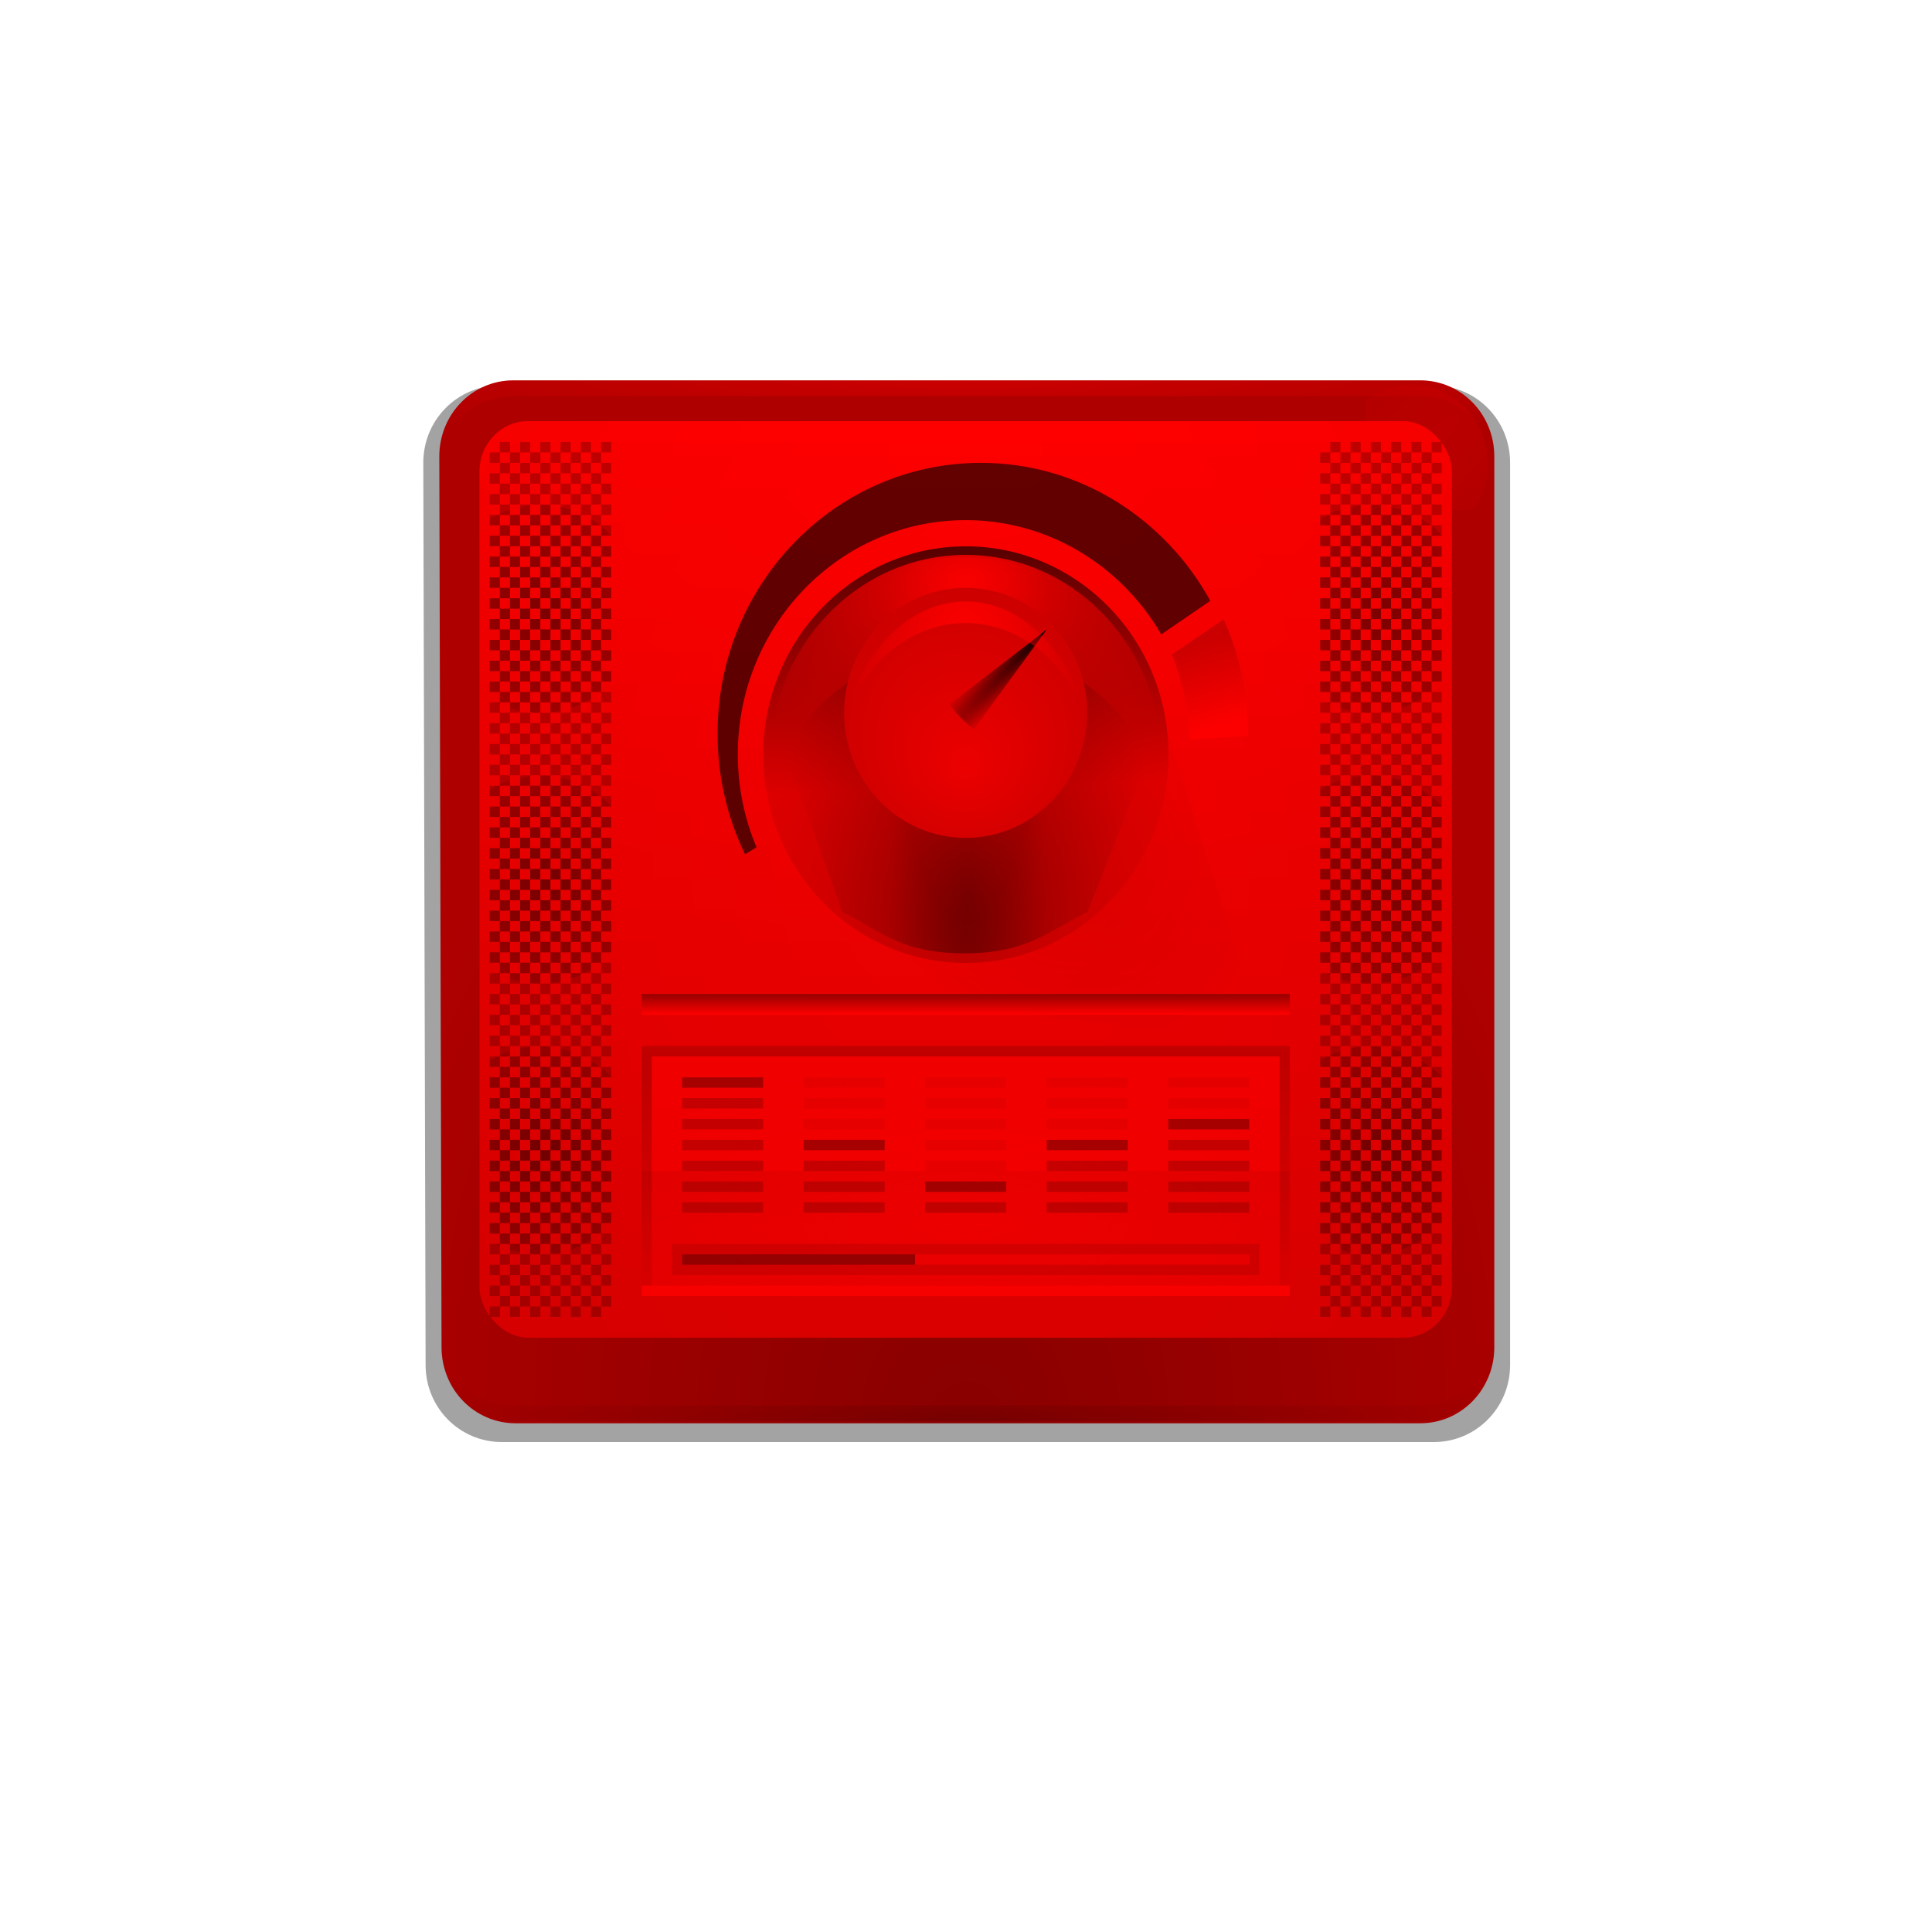 <svg xmlns="http://www.w3.org/2000/svg" xmlns:xlink="http://www.w3.org/1999/xlink" viewBox="0 0 256 256"><defs><path id="0" d="m 69.46 48.49 c 0 4.584 -3.081 8.3 -6.881 8.3 -3.8 0 -6.881 -3.716 -6.881 -8.3 0 -4.584 3.081 -8.3 6.881 -8.3 3.8 0 6.881 3.716 6.881 8.3 z"/><path id="1" d="M 20,23 H21 V24 H20 z" style="opacity:0.234"/><path id="2" d="M 22,21 H23 V22 H22 z" style="opacity:0.234"/><path id="3" d="M 23,22 H24 V23 H23 z" style="opacity:0.234"/><path id="4" d="M 20,21 H21 V22 H20 z" style="opacity:0.234"/><path id="5" d="M 21,22 H22 V23 H21 z" style="opacity:0.234"/><path id="6" d="M 22,23 H23 V24 H22 z" style="opacity:0.234"/><use id="7" xlink:href="#9"/><path id="8" d="M 21,20 H22 V21 H21 z" style="opacity:0.234"/><path id="9" d="M 23,20 H24 V21 H23 z" style="opacity:0.234"/><path id="A" d="m 47.938 48.28 c 3.854 4.852 5.979 11.403 8.06 17.09 c 2.435 1.124 3.697 2.617 8 2.617 4.159 0 5.565 -1.493 8 -2.617 2.422 -5.625 4.239 -11.712 8.344 -17.09 -4.138 -2.389 -10.158 -4.157 -16.13 -4.149 -6.21 0.009 -12.363 1.887 -16.281 4.149 z"/><use id="B" xlink:href="#8"/><filter id="G"><feGaussianBlur stdDeviation="0.282"/></filter><filter id="F" height="1.564" y="-0.282" width="1.561" x="-0.281"><feGaussianBlur stdDeviation="1.41"/></filter><filter id="H"><feGaussianBlur stdDeviation="0.554"/></filter><filter id="C"><feGaussianBlur stdDeviation="0.413"/></filter><filter id="E" height="1.641" y="-0.32" width="1.587" x="-0.293"><feGaussianBlur stdDeviation="4.314"/></filter><filter id="D"><feGaussianBlur stdDeviation="2.061"/></filter><linearGradient gradientTransform="matrix(0.8 0 0 1.2 12.8 -20)" gradientUnits="userSpaceOnUse" y2="100" x2="0" y1="71.18" id="O"><stop style="stop-color:#d80000"/><stop offset="1" style="stop-color:#e40000"/></linearGradient><linearGradient gradientTransform="matrix(0.887 0 0 1 7.211 0)" gradientUnits="userSpaceOnUse" y2="106.46" x2="74.09" y1="78.39" x1="73.65" id="N" xlink:href="#Q"/><linearGradient id="Q"><stop/><stop offset="1" style="stop-opacity:0"/></linearGradient><linearGradient gradientTransform="matrix(1 0 0 0.977 0 2.364)" y2="9.502" x2="0" y1="119" gradientUnits="userSpaceOnUse" id="S" xlink:href="#Q"/><linearGradient id="R"><stop style="stop-color:#f00"/><stop offset="1" style="stop-color:#f00;stop-opacity:0"/></linearGradient><linearGradient gradientTransform="matrix(0.667 0 0 1 21.333 -8)" gradientUnits="userSpaceOnUse" y2="81" x2="0" y1="76.82" id="P"><stop style="stop-color:#230000"/><stop offset="1" style="stop-color:#f00"/></linearGradient><linearGradient id="I"><stop style="stop-color:#470000"/><stop offset="1" style="stop-color:#470000;stop-opacity:0"/></linearGradient><linearGradient gradientTransform="matrix(0.889 0 0 1 7.111 0)" gradientUnits="userSpaceOnUse" y2="115.09" x2="0" y1="76" id="J" xlink:href="#R"/><linearGradient gradientUnits="userSpaceOnUse" y2="44.875" x2="90.27" y1="36.881" x1="88.13" id="M"><stop style="stop-color:#bf0000"/><stop offset="1" style="stop-color:#f00"/></linearGradient><linearGradient gradientUnits="userSpaceOnUse" y2="49.763" x2="63.891" y1="40.19" x1="63.51" id="K"><stop style="stop-color:#570000"/><stop offset="1" style="stop-color:#570000;stop-opacity:0"/></linearGradient><linearGradient gradientUnits="userSpaceOnUse" y2="36.559" x2="64.03" y1="20" x1="58.722" id="L"><stop/><stop offset="1"/></linearGradient><radialGradient gradientUnits="userSpaceOnUse" gradientTransform="matrix(0.795 -0.795 1.005 1.005 -41.25 57.27)" r="16.344" cy="55.784" cx="72.38" id="h"><stop style="stop-color:#240000"/><stop offset="1" style="stop-color:#240000;stop-opacity:0"/></radialGradient><radialGradient gradientUnits="userSpaceOnUse" gradientTransform="matrix(1.883 0 0 1.056 -56.5 2.88)" r="48" cy="15.22" cx="64" id="g" xlink:href="#R"/><radialGradient r="48" fy="115.19" cy="112.06" cx="64" gradientTransform="matrix(1.304 0 0 1.565 -19.446 -66.942)" gradientUnits="userSpaceOnUse" id="f"><stop style="stop-color:#800"/><stop offset="1" style="stop-color:#af0000"/></radialGradient><radialGradient gradientTransform="matrix(3.834 -3.834 0.402 0.402 -191.06 263.67)" gradientUnits="userSpaceOnUse" r="4.797" cy="44" cx="64" id="i"><stop/><stop offset="1" style="stop-color:#d20000;stop-opacity:0"/></radialGradient><radialGradient gradientUnits="userSpaceOnUse" gradientTransform="matrix(1.511 0 0 1.823 -32.01 -39.923)" r="6.881" fy="50.5" cy="48.49" cx="62.58" id="j"><stop style="stop-color:#ec0000"/><stop offset="1" style="stop-color:#c20000"/></radialGradient><radialGradient gradientUnits="userSpaceOnUse" gradientTransform="matrix(0.773 0 0 1.357 14.578 -21.778)" r="16.203" cy="63.65" cx="64.14" id="n" xlink:href="#I"/><radialGradient gradientUnits="userSpaceOnUse" gradientTransform="matrix(1.537 0 0 2.448 -34.34 -94.19)" r="48" fy="53.45" fx="64.5" cy="74.72" cx="64" id="e"><stop style="stop-color:#f00"/><stop offset="1" style="stop-color:#eb0000"/></radialGradient><radialGradient xlink:href="#R" id="m" gradientUnits="userSpaceOnUse" gradientTransform="matrix(1.584 -1.584 6.865 6.865 -133.59 -76.5)" cx="18.03" cy="18" r="6.03"/><radialGradient gradientUnits="userSpaceOnUse" gradientTransform="matrix(1.406 0 0 1.696 -25.384 -35.985)" r="6.881" fy="54.44" fx="62.66" cy="53.09" cx="62.58" id="k"><stop style="stop-color:#be0000"/><stop offset="1" style="stop-color:#e50000"/></radialGradient><radialGradient r="16.203" cy="63.65" cx="64.14" gradientTransform="matrix(0.319 0 0 1.222 43.706 -13.195)" gradientUnits="userSpaceOnUse" id="l" xlink:href="#R"/><radialGradient gradientUnits="userSpaceOnUse" gradientTransform="matrix(1.083 0 0 0.406 -5.315 51.26)" r="36" cy="101.76" cx="64" id="V"><stop style="stop-color:#f30000"/><stop offset="1" style="stop-color:#f30000;stop-opacity:0"/></radialGradient><radialGradient gradientUnits="userSpaceOnUse" gradientTransform="matrix(2.421 0 0 2.606 -32.68 -54.617)" r="6" cy="34.02" cx="23" id="W" xlink:href="#Q"/><radialGradient gradientUnits="userSpaceOnUse" gradientTransform="matrix(1.462 0 0 0.103 -29.622 15.745)" r="52.08" cy="-35.594" cx="64.11" id="d" xlink:href="#R"/><radialGradient gradientUnits="userSpaceOnUse" gradientTransform="matrix(1.682 0 0 0.926 -43.651 7.859)" r="18.469" cy="25.24" cx="64" id="o"><stop style="stop-color:#f50000"/><stop offset="1" style="stop-color:#f50000;stop-opacity:0"/></radialGradient><radialGradient r="6" cy="34.02" cx="23" gradientTransform="matrix(2.421 0 0 2.606 49.32 -2.617)" gradientUnits="userSpaceOnUse" id="T" xlink:href="#Q"/><radialGradient r="6" cy="34.02" cx="23" gradientTransform="matrix(2.421 0 0 2.606 49.32 -54.617)" gradientUnits="userSpaceOnUse" id="U" xlink:href="#Q"/><radialGradient r="6" cy="34.02" cx="23" gradientTransform="matrix(2.421 0 0 2.606 -32.68 -28.617)" gradientUnits="userSpaceOnUse" id="X" xlink:href="#Q"/><radialGradient gradientUnits="userSpaceOnUse" gradientTransform="matrix(1.105 0 0 2.025 -6.697 -34.832)" r="10.438" cy="36.13" cx="64" id="c" xlink:href="#R"/><radialGradient r="6" cy="34.02" cx="23" gradientTransform="matrix(2.421 0 0 2.606 49.32 -28.617)" gradientUnits="userSpaceOnUse" id="Y" xlink:href="#Q"/><radialGradient r="52.08" cy="-35.594" cx="64.11" gradientTransform="matrix(1.462 0 0 0.103 -29.622 15.745)" gradientUnits="userSpaceOnUse" id="b"><stop style="stop-color:#510000"/><stop offset="1" style="stop-color:#8b0000;stop-opacity:0"/></radialGradient><radialGradient r="6" cy="34.02" cx="23" gradientTransform="matrix(2.421 0 0 2.606 -32.68 -2.617)" gradientUnits="userSpaceOnUse" id="Z" xlink:href="#Q"/><radialGradient r="16.203" cy="63.65" cx="64.14" gradientTransform="matrix(0.319 0 0 1.222 43.706 -13.195)" gradientUnits="userSpaceOnUse" id="a" xlink:href="#I"/></defs><g transform="translate(0 -796.36)"><path d="m 45.729 1015.23 c -200.97 -266.38 352.09 -304.22 174.6 -32.31 -40.462 61.991 -121.38 102.86 -174.6 32.31 z" style="fill:#fff;color:#000"/><g transform="matrix(1.342 0 0 1.38 42.07 830.09)"><path transform="matrix(1.013 0 0 1.013 -0.848 -0.166)" d="m 18.572,12.583 h 91.08 c 4.115,0 7.428,3.257 7.428,7.304 v 85.53 c 0,4.046 -3.313,7.304 -7.428,7.304 h -90.85 c -4.115,0 -7.428,-3.257 -7.428,-7.304 L 11.15,19.887 c 0,-4.046 3.313,-7.304 7.428,-7.304 z" style="opacity:0.6;filter:url(#D)"/><path d="m 19.331 12.08 h 89.56 c 4.046 0 7.304 3.257 7.304 7.304 v 85.53 c 0 4.046 -3.257 7.304 -7.304 7.304 h -89.34 c -4.046 0 -7.304 -3.257 -7.304 -7.304 l -0.221 -85.53 c 0 -4.046 3.257 -7.304 7.304 -7.304 z" style="fill:url(#f)"/><path transform="matrix(-1 0 0 1 128.06 0)" d="m 20.13,12.5 c -4.209,0 -7.625,3.416 -7.625,7.625 0,1.634 0.53,3.133 1.406,4.375 H 24.567 V 13.937 c -1.252,-0.9 -2.779,-1.438 -4.438,-1.438 z" id="p" style="fill:url(#m);opacity:0.375;filter:url(#F)"/><use xlink:href="#p" transform="matrix(-1 0 0 1 128.06 0)" width="256" height="256"/><rect rx="4.804" y="16" x="16" height="88" width="96" style="fill:url(#e)"/><rect width="96" height="88" x="16" y="16" rx="4.804" style="fill:url(#g)"/><rect rx="4.804" y="18" x="16" height="86" width="96" style="fill:url(#S);opacity:0.135"/><path d="m 19.344 12.09 c -4.046 0 -7.313 3.235 -7.313 7.281 v 1.406 c 0.05 -4 3.298 -7.188 7.313 -7.188 h 89.53 c 4.046 0 7.313 3.235 7.313 7.281 v -1.5 c 0 -4.046 -3.266 -7.281 -7.313 -7.281 h -89.53 z" style="fill:url(#d);opacity:0.583;filter:url(#G)"/><path transform="matrix(1 0 0 -1 0 124.09)" d="m 19.344 12.09 c -4.046 0 -7.313 3.235 -7.313 7.281 v 1.406 c 0.05 -4 3.298 -7.188 7.313 -7.188 h 89.53 c 4.046 0 7.313 3.235 7.313 7.281 v -1.5 c 0 -4.046 -3.266 -7.281 -7.313 -7.281 h -89.53 z" style="fill:url(#b);opacity:0.583;filter:url(#G)"/><path d="M 81.53,42.5 56.034,69.59 c 0.182,0.607 0.383,1.203 0.625,1.781 l 28.871,3.445 c 2.372,-1.507 4.365,-3.557 5.813,-5.969 l -8.25,-25.719 c -0.509,-0.223 -1.03,-0.449 -1.563,-0.625 z" style="fill:url(#h);opacity:0.313;filter:url(#E)"/><use transform="matrix(2.907 0 0 2.41 -117.9 -68.842)" xlink:href="#0" width="256" height="256" style="fill:url(#k)"/><use transform="matrix(2.907 0 0 2.41 -117.9 -68.842)" xlink:href="#0" width="256" height="256" style="fill:url(#K);opacity:0.609"/><use transform="matrix(1.512 0 0 1.512 -32.857 -35.705)" xlink:href="#A" width="256" height="256" style="fill:url(#n);opacity:0.411;filter:url(#H)"/><use transform="matrix(1.512 0 0 1.512 -32.857 -35.705)" xlink:href="#A" width="256" height="256" style="fill:url(#a);opacity:0.411;filter:url(#H)"/><path d="m 64,28.835 c -10.678,0 -19.342,8.843 -19.342,19.742 0,0.625 0.043,1.227 0.098,1.837 C 47.969,42.815 55.381,37.486 64,37.486 c 8.62,0 16.03,5.329 19.244,12.928 0.056,-0.61 0.098,-1.213 0.098,-1.837 C 83.342,37.678 74.678,28.835 64,28.835 z" style="fill:url(#o)"/><use transform="matrix(1.512 0 0 -1.512 -32.857 131.86)" xlink:href="#A" width="256" height="256" style="fill:url(#l);opacity:0.411;filter:url(#H)"/><use transform="matrix(1.744 0 0 1.446 -45.14 -26.11)" xlink:href="#0" width="256" height="256" style="fill:url(#j)"/><path d="m 72,36 -9.594,7.188 c 0.687,0.917 1.49,1.719 2.406,2.406 L 72,36 z" style="fill:url(#i)"/><path d="m 64,33.31 c -5.188,0 -9.626,4.13 -11.53,9.996 2.285,-4.733 6.603,-7.924 11.53,-7.924 4.926,0 9.245,3.192 11.53,7.924 C 73.627,37.44 69.189,33.31 64,33.31 z" style="fill:url(#c);filter:url(#C)"/><path d="m 32,71 h 64 v 2 H 32 z" style="fill:url(#P)"/><path d="m 65.5,20 c -14.352,0 -26,11.648 -26,26 0,4.164 0.976,8.103 2.719,11.594 l 1.125,-0.688 C 42.163,54.173 41.5,51.165 41.5,48 41.5,35.58 51.58,25.5 64,25.5 c 8.201,0 15.38,4.407 19.313,10.969 L 88.157,33.25 C 83.694,25.351 75.215,20 65.501,20 z" style="fill:url(#L);opacity:0.609"/><path d="m 89.47,35.03 -5.094,3.375 c 1.058,2.595 1.642,5.375 1.688,8.188 l 5.813,-0.375 C 91.913,42.352 91.083,38.529 89.471,35.03 z" style="fill:url(#M);opacity:0.776"/><path d="m 32,76 h 64 v 24 H 32 z" style="fill:url(#O)"/><path d="m 32,76 h 64 v 24 H 32 z" style="fill:url(#V);opacity:0.625"/><path d="M 32,76 H 96 V 88 H 32 z" style="fill:url(#J);opacity:0.625"/><path d="m 32.5 76.5 h 63 v 23 h -63 z" style="fill:none;opacity:0.203;stroke:url(#N);stroke-linecap:round"/><path d="m 32,99 h 64 v 1 H 32 z" style="fill:#f00;opacity:0.776"/><g style="fill:#300"><path d="m 36 79 h 8 v 1 h -8 z" style="opacity:0.385"/><path d="m 36 81 h 8 v 1 h -8 z" style="opacity:0.224"/><path d="m 36 83 h 8 v 1 h -8 z" style="opacity:0.224"/><path d="m 36 85 h 8 v 1 h -8 z" style="opacity:0.224"/><path d="m 36 87 h 8 v 1 h -8 z" style="opacity:0.224"/><path d="m 36 89 h 8 v 1 h -8 z" style="opacity:0.224"/><path d="m 36 91 h 8 v 1 h -8 z" style="opacity:0.224"/><path d="m 48 85 h 8 v 1 h -8 z" style="opacity:0.385"/><path d="m 48 87 h 8 v 1 h -8 z" style="opacity:0.224"/><path d="m 48 89 h 8 v 1 h -8 z" style="opacity:0.224"/><path d="m 48 91 h 8 v 1 h -8 z" style="opacity:0.224"/><path d="m 60 89 h 8 v 1 h -8 z" style="opacity:0.385"/><path d="m 60 91 h 8 v 1 h -8 z" style="opacity:0.224"/><path d="m 72 85 h 8 v 1 h -8 z" style="opacity:0.385"/><path d="m 72 87 h 8 v 1 h -8 z" style="opacity:0.224"/><path d="m 72 89 h 8 v 1 h -8 z" style="opacity:0.224"/><path d="m 72 91 h 8 v 1 h -8 z" style="opacity:0.224"/><path d="m 84 83 h 8 v 1 h -8 z" style="opacity:0.385"/><path d="m 84 85 h 8 v 1 h -8 z" style="opacity:0.224"/><path d="m 84 87 h 8 v 1 h -8 z" style="opacity:0.224"/><path d="m 84 89 h 8 v 1 h -8 z" style="opacity:0.224"/><path d="m 84 91 h 8 v 1 h -8 z" style="opacity:0.224"/></g><path d="m 35,95 h 58 v 3 H 35 z" style="opacity:0.099"/><g transform="scale(1 -1)"><path d="m 36,-97 h 56 v 1 H 36 z" style="fill:#f00;opacity:0.505"/><path d="m 36,-97 h 23 v 1 H 36 z" style="fill:#450000;opacity:0.505"/></g><g style="fill:#300"><path d="m 60 87 h 8 v 1 h -8 z" style="opacity:0.062"/><path d="m 60 85 h 8 v 1 h -8 z" style="opacity:0.062"/><path d="m 60 83 h 8 v 1 h -8 z" style="opacity:0.062"/><path d="m 60 81 h 8 v 1 h -8 z" style="opacity:0.062"/><path d="m 60 79 h 8 v 1 h -8 z" style="opacity:0.062"/><path d="m 48 83 h 8 v 1 h -8 z" style="opacity:0.062"/><path d="m 48 81 h 8 v 1 h -8 z" style="opacity:0.062"/><path d="m 48 79 h 8 v 1 h -8 z" style="opacity:0.062"/><path d="m 72 83 h 8 v 1 h -8 z" style="opacity:0.062"/><path d="m 72 81 h 8 v 1 h -8 z" style="opacity:0.062"/><path d="m 72 79 h 8 v 1 h -8 z" style="opacity:0.062"/><path d="m 84 81 h 8 v 1 h -8 z" style="opacity:0.062"/><path d="m 84 79 h 8 v 1 h -8 z" style="opacity:0.062"/></g><g><g transform="translate(-3 -2)"><use xlink:href="#1" width="256" height="256"/><use xlink:href="#5" width="256" height="256"/><use xlink:href="#2" width="256" height="256"/><use xlink:href="#9" width="256" height="256"/><use xlink:href="#3" width="256" height="256"/><use xlink:href="#6" width="256" height="256"/><use xlink:href="#4" width="256" height="256"/><use xlink:href="#B" width="256" height="256"/></g><g transform="translate(-3 2)"><use xlink:href="#1" width="256" height="256"/><use xlink:href="#5" width="256" height="256"/><use xlink:href="#2" width="256" height="256"/><use xlink:href="#9" width="256" height="256"/><use xlink:href="#3" width="256" height="256"/><use xlink:href="#6" width="256" height="256"/><use xlink:href="#4" width="256" height="256"/><use xlink:href="#B" width="256" height="256"/></g><g transform="translate(-3 6)"><use xlink:href="#1" width="256" height="256"/><use xlink:href="#5" width="256" height="256"/><use xlink:href="#2" width="256" height="256"/><use xlink:href="#7" width="256" height="256"/><use xlink:href="#3" width="256" height="256"/><use xlink:href="#6" width="256" height="256"/><use xlink:href="#4" width="256" height="256"/><use xlink:href="#B" width="256" height="256"/></g><g transform="translate(-3 10)"><use xlink:href="#1" width="256" height="256"/><use xlink:href="#5" width="256" height="256"/><use xlink:href="#2" width="256" height="256"/><use xlink:href="#7" width="256" height="256"/><use xlink:href="#3" width="256" height="256"/><use xlink:href="#6" width="256" height="256"/><use xlink:href="#4" width="256" height="256"/><use xlink:href="#8" width="256" height="256"/></g><g transform="translate(-3 14)"><use xlink:href="#1" width="256" height="256"/><use xlink:href="#5" width="256" height="256"/><use xlink:href="#2" width="256" height="256"/><use xlink:href="#7" width="256" height="256"/><use xlink:href="#3" width="256" height="256"/><use xlink:href="#6" width="256" height="256"/><use xlink:href="#4" width="256" height="256"/><use xlink:href="#8" width="256" height="256"/></g><g transform="translate(-3 18)"><use xlink:href="#1" width="256" height="256"/><use xlink:href="#5" width="256" height="256"/><use xlink:href="#2" width="256" height="256"/><use xlink:href="#7" width="256" height="256"/><use xlink:href="#3" width="256" height="256"/><use xlink:href="#6" width="256" height="256"/><use xlink:href="#4" width="256" height="256"/><use xlink:href="#8" width="256" height="256"/></g><g transform="translate(-3 22)"><use xlink:href="#1" width="256" height="256"/><use xlink:href="#5" width="256" height="256"/><use xlink:href="#2" width="256" height="256"/><use xlink:href="#7" width="256" height="256"/><use xlink:href="#3" width="256" height="256"/><use xlink:href="#6" width="256" height="256"/><use xlink:href="#4" width="256" height="256"/><use xlink:href="#8" width="256" height="256"/></g><g transform="translate(-3 26)"><use xlink:href="#1" width="256" height="256"/><use xlink:href="#5" width="256" height="256"/><use xlink:href="#2" width="256" height="256"/><use xlink:href="#7" width="256" height="256"/><use xlink:href="#3" width="256" height="256"/><use xlink:href="#6" width="256" height="256"/><use xlink:href="#4" width="256" height="256"/><use xlink:href="#8" width="256" height="256"/></g><g transform="translate(-3 30)"><use xlink:href="#1" width="256" height="256"/><use xlink:href="#5" width="256" height="256"/><use xlink:href="#2" width="256" height="256"/><use xlink:href="#7" width="256" height="256"/><use xlink:href="#3" width="256" height="256"/><use xlink:href="#6" width="256" height="256"/><use xlink:href="#4" width="256" height="256"/><use xlink:href="#8" width="256" height="256"/></g><g transform="translate(-3 34)"><use xlink:href="#1" width="256" height="256"/><use xlink:href="#5" width="256" height="256"/><use xlink:href="#2" width="256" height="256"/><use xlink:href="#7" width="256" height="256"/><use xlink:href="#3" width="256" height="256"/><use xlink:href="#6" width="256" height="256"/><use xlink:href="#4" width="256" height="256"/><use xlink:href="#8" width="256" height="256"/></g><g transform="translate(-3 38)"><use xlink:href="#1" width="256" height="256"/><use xlink:href="#5" width="256" height="256"/><use xlink:href="#2" width="256" height="256"/><use xlink:href="#7" width="256" height="256"/><use xlink:href="#3" width="256" height="256"/><use xlink:href="#6" width="256" height="256"/><use xlink:href="#4" width="256" height="256"/><use xlink:href="#8" width="256" height="256"/></g><g transform="translate(-3 42)"><use xlink:href="#1" width="256" height="256"/><use xlink:href="#5" width="256" height="256"/><use xlink:href="#2" width="256" height="256"/><use xlink:href="#7" width="256" height="256"/><use xlink:href="#3" width="256" height="256"/><use xlink:href="#6" width="256" height="256"/><use xlink:href="#4" width="256" height="256"/><use xlink:href="#8" width="256" height="256"/></g><g transform="translate(-3 46)"><use xlink:href="#1" width="256" height="256"/><use xlink:href="#5" width="256" height="256"/><use xlink:href="#2" width="256" height="256"/><use xlink:href="#7" width="256" height="256"/><use xlink:href="#3" width="256" height="256"/><use xlink:href="#6" width="256" height="256"/><use xlink:href="#4" width="256" height="256"/><use xlink:href="#8" width="256" height="256"/></g><g transform="translate(-3 50)"><use xlink:href="#1" width="256" height="256"/><use xlink:href="#5" width="256" height="256"/><use xlink:href="#2" width="256" height="256"/><use xlink:href="#7" width="256" height="256"/><use xlink:href="#3" width="256" height="256"/><use xlink:href="#6" width="256" height="256"/><use xlink:href="#4" width="256" height="256"/><use xlink:href="#8" width="256" height="256"/></g><g transform="translate(-3 54)"><use xlink:href="#1" width="256" height="256"/><use xlink:href="#5" width="256" height="256"/><use xlink:href="#2" width="256" height="256"/><use xlink:href="#7" width="256" height="256"/><use xlink:href="#3" width="256" height="256"/><use xlink:href="#6" width="256" height="256"/><use xlink:href="#4" width="256" height="256"/><use xlink:href="#8" width="256" height="256"/></g><g transform="translate(-3 58)"><use xlink:href="#1" width="256" height="256"/><use xlink:href="#5" width="256" height="256"/><use xlink:href="#2" width="256" height="256"/><use xlink:href="#7" width="256" height="256"/><use xlink:href="#3" width="256" height="256"/><use xlink:href="#6" width="256" height="256"/><use xlink:href="#4" width="256" height="256"/><use xlink:href="#8" width="256" height="256"/></g><g transform="translate(-3 62)"><use xlink:href="#1" width="256" height="256"/><use xlink:href="#5" width="256" height="256"/><use xlink:href="#2" width="256" height="256"/><use xlink:href="#7" width="256" height="256"/><use xlink:href="#3" width="256" height="256"/><use xlink:href="#6" width="256" height="256"/><use xlink:href="#4" width="256" height="256"/><use xlink:href="#8" width="256" height="256"/></g><g transform="translate(-3 66)"><use xlink:href="#1" width="256" height="256"/><use xlink:href="#5" width="256" height="256"/><use xlink:href="#2" width="256" height="256"/><use xlink:href="#7" width="256" height="256"/><use xlink:href="#3" width="256" height="256"/><use xlink:href="#6" width="256" height="256"/><use xlink:href="#4" width="256" height="256"/><use xlink:href="#8" width="256" height="256"/></g><g transform="translate(-3 70)"><use xlink:href="#1" width="256" height="256"/><use xlink:href="#5" width="256" height="256"/><use xlink:href="#2" width="256" height="256"/><use xlink:href="#7" width="256" height="256"/><use xlink:href="#3" width="256" height="256"/><use xlink:href="#6" width="256" height="256"/><use xlink:href="#4" width="256" height="256"/><use xlink:href="#8" width="256" height="256"/></g><g transform="translate(-3 74)"><use xlink:href="#1" width="256" height="256"/><use xlink:href="#5" width="256" height="256"/><use xlink:href="#2" width="256" height="256"/><use xlink:href="#7" width="256" height="256"/><use xlink:href="#3" width="256" height="256"/><use xlink:href="#6" width="256" height="256"/><use xlink:href="#4" width="256" height="256"/><use xlink:href="#8" width="256" height="256"/></g><g transform="translate(-3 78)"><use xlink:href="#1" width="256" height="256"/><use xlink:href="#5" width="256" height="256"/><use xlink:href="#2" width="256" height="256"/><use xlink:href="#7" width="256" height="256"/><use xlink:href="#3" width="256" height="256"/><use xlink:href="#6" width="256" height="256"/><use xlink:href="#4" width="256" height="256"/><use xlink:href="#8" width="256" height="256"/></g><g transform="translate(1 -2)"><use xlink:href="#1" width="256" height="256"/><use xlink:href="#5" width="256" height="256"/><use xlink:href="#2" width="256" height="256"/><use xlink:href="#7" width="256" height="256"/><use xlink:href="#3" width="256" height="256"/><use xlink:href="#6" width="256" height="256"/><use xlink:href="#4" width="256" height="256"/><use xlink:href="#8" width="256" height="256"/></g><g transform="translate(1 2)"><use xlink:href="#1" width="256" height="256"/><use xlink:href="#5" width="256" height="256"/><use xlink:href="#2" width="256" height="256"/><use xlink:href="#7" width="256" height="256"/><use xlink:href="#3" width="256" height="256"/><use xlink:href="#6" width="256" height="256"/><use xlink:href="#4" width="256" height="256"/><use xlink:href="#8" width="256" height="256"/></g><g transform="translate(1 6)"><use xlink:href="#1" width="256" height="256"/><use xlink:href="#5" width="256" height="256"/><use xlink:href="#2" width="256" height="256"/><use xlink:href="#7" width="256" height="256"/><use xlink:href="#3" width="256" height="256"/><use xlink:href="#6" width="256" height="256"/><use xlink:href="#4" width="256" height="256"/><use xlink:href="#8" width="256" height="256"/></g><g transform="translate(1 10)"><use xlink:href="#1" width="256" height="256"/><use xlink:href="#5" width="256" height="256"/><use xlink:href="#2" width="256" height="256"/><use xlink:href="#7" width="256" height="256"/><use xlink:href="#3" width="256" height="256"/><use xlink:href="#6" width="256" height="256"/><use xlink:href="#4" width="256" height="256"/><use xlink:href="#8" width="256" height="256"/></g><g transform="translate(1 14)"><use xlink:href="#1" width="256" height="256"/><use xlink:href="#5" width="256" height="256"/><use xlink:href="#2" width="256" height="256"/><use xlink:href="#7" width="256" height="256"/><use xlink:href="#3" width="256" height="256"/><use xlink:href="#6" width="256" height="256"/><use xlink:href="#4" width="256" height="256"/><use xlink:href="#8" width="256" height="256"/></g><g transform="translate(1 18)"><use xlink:href="#1" width="256" height="256"/><use xlink:href="#5" width="256" height="256"/><use xlink:href="#2" width="256" height="256"/><use xlink:href="#7" width="256" height="256"/><use xlink:href="#3" width="256" height="256"/><use xlink:href="#6" width="256" height="256"/><use xlink:href="#4" width="256" height="256"/><use xlink:href="#8" width="256" height="256"/></g><g transform="translate(1 22)"><use xlink:href="#1" width="256" height="256"/><use xlink:href="#5" width="256" height="256"/><use xlink:href="#2" width="256" height="256"/><use xlink:href="#7" width="256" height="256"/><use xlink:href="#3" width="256" height="256"/><use xlink:href="#6" width="256" height="256"/><use xlink:href="#4" width="256" height="256"/><use xlink:href="#8" width="256" height="256"/></g><g transform="translate(1 26)"><use xlink:href="#1" width="256" height="256"/><use xlink:href="#5" width="256" height="256"/><use xlink:href="#2" width="256" height="256"/><use xlink:href="#7" width="256" height="256"/><use xlink:href="#3" width="256" height="256"/><use xlink:href="#6" width="256" height="256"/><use xlink:href="#4" width="256" height="256"/><use xlink:href="#8" width="256" height="256"/></g><g transform="translate(1 30)"><use xlink:href="#1" width="256" height="256"/><use xlink:href="#5" width="256" height="256"/><use xlink:href="#2" width="256" height="256"/><use xlink:href="#7" width="256" height="256"/><use xlink:href="#3" width="256" height="256"/><use xlink:href="#6" width="256" height="256"/><use xlink:href="#4" width="256" height="256"/><use xlink:href="#8" width="256" height="256"/></g><g transform="translate(1 34)"><use xlink:href="#1" width="256" height="256"/><use xlink:href="#5" width="256" height="256"/><use xlink:href="#2" width="256" height="256"/><use xlink:href="#7" width="256" height="256"/><use xlink:href="#3" width="256" height="256"/><use xlink:href="#6" width="256" height="256"/><use xlink:href="#4" width="256" height="256"/><use xlink:href="#8" width="256" height="256"/></g><g transform="translate(1 38)"><use xlink:href="#1" width="256" height="256"/><use xlink:href="#5" width="256" height="256"/><use xlink:href="#2" width="256" height="256"/><use xlink:href="#7" width="256" height="256"/><use xlink:href="#3" width="256" height="256"/><use xlink:href="#6" width="256" height="256"/><use xlink:href="#4" width="256" height="256"/><use xlink:href="#8" width="256" height="256"/></g><g transform="translate(1 42)"><use xlink:href="#1" width="256" height="256"/><use xlink:href="#5" width="256" height="256"/><use xlink:href="#2" width="256" height="256"/><use xlink:href="#7" width="256" height="256"/><use xlink:href="#3" width="256" height="256"/><use xlink:href="#6" width="256" height="256"/><use xlink:href="#4" width="256" height="256"/><use xlink:href="#8" width="256" height="256"/></g><g transform="translate(1 46)"><use xlink:href="#1" width="256" height="256"/><use xlink:href="#5" width="256" height="256"/><use xlink:href="#2" width="256" height="256"/><use xlink:href="#7" width="256" height="256"/><use xlink:href="#3" width="256" height="256"/><use xlink:href="#6" width="256" height="256"/><use xlink:href="#4" width="256" height="256"/><use xlink:href="#8" width="256" height="256"/></g><g transform="translate(1 50)"><use xlink:href="#1" width="256" height="256"/><use xlink:href="#5" width="256" height="256"/><use xlink:href="#2" width="256" height="256"/><use xlink:href="#7" width="256" height="256"/><use xlink:href="#3" width="256" height="256"/><use xlink:href="#6" width="256" height="256"/><use xlink:href="#4" width="256" height="256"/><use xlink:href="#8" width="256" height="256"/></g><g transform="translate(1 54)"><use xlink:href="#1" width="256" height="256"/><use xlink:href="#5" width="256" height="256"/><use xlink:href="#2" width="256" height="256"/><use xlink:href="#7" width="256" height="256"/><use xlink:href="#3" width="256" height="256"/><use xlink:href="#6" width="256" height="256"/><use xlink:href="#4" width="256" height="256"/><use xlink:href="#8" width="256" height="256"/></g><g transform="translate(1 58)"><use xlink:href="#1" width="256" height="256"/><use xlink:href="#5" width="256" height="256"/><use xlink:href="#2" width="256" height="256"/><use xlink:href="#7" width="256" height="256"/><use xlink:href="#3" width="256" height="256"/><use xlink:href="#6" width="256" height="256"/><use xlink:href="#4" width="256" height="256"/><use xlink:href="#8" width="256" height="256"/></g><g transform="translate(1 62)"><use xlink:href="#1" width="256" height="256"/><use xlink:href="#5" width="256" height="256"/><use xlink:href="#2" width="256" height="256"/><use xlink:href="#7" width="256" height="256"/><use xlink:href="#3" width="256" height="256"/><use xlink:href="#6" width="256" height="256"/><use xlink:href="#4" width="256" height="256"/><use xlink:href="#8" width="256" height="256"/></g><g transform="translate(1 66)"><use xlink:href="#1" width="256" height="256"/><use xlink:href="#5" width="256" height="256"/><use xlink:href="#2" width="256" height="256"/><use xlink:href="#7" width="256" height="256"/><use xlink:href="#3" width="256" height="256"/><use xlink:href="#6" width="256" height="256"/><use xlink:href="#4" width="256" height="256"/><use xlink:href="#8" width="256" height="256"/></g><g transform="translate(1 70)"><use xlink:href="#1" width="256" height="256"/><use xlink:href="#5" width="256" height="256"/><use xlink:href="#2" width="256" height="256"/><use xlink:href="#7" width="256" height="256"/><use xlink:href="#3" width="256" height="256"/><use xlink:href="#6" width="256" height="256"/><use xlink:href="#4" width="256" height="256"/><use xlink:href="#8" width="256" height="256"/></g><g transform="translate(1 74)"><use xlink:href="#1" width="256" height="256"/><use xlink:href="#5" width="256" height="256"/><use xlink:href="#2" width="256" height="256"/><use xlink:href="#7" width="256" height="256"/><use xlink:href="#3" width="256" height="256"/><use xlink:href="#6" width="256" height="256"/><use xlink:href="#4" width="256" height="256"/><use xlink:href="#8" width="256" height="256"/></g><g transform="translate(1 78)"><use xlink:href="#1" width="256" height="256"/><use xlink:href="#5" width="256" height="256"/><use xlink:href="#2" width="256" height="256"/><use xlink:href="#7" width="256" height="256"/><use xlink:href="#3" width="256" height="256"/><use xlink:href="#6" width="256" height="256"/><use xlink:href="#4" width="256" height="256"/><use xlink:href="#8" width="256" height="256"/></g><g transform="translate(5 -2)"><use xlink:href="#1" width="256" height="256"/><use xlink:href="#5" width="256" height="256"/><use xlink:href="#2" width="256" height="256"/><use xlink:href="#7" width="256" height="256"/><use xlink:href="#3" width="256" height="256"/><use xlink:href="#6" width="256" height="256"/><use xlink:href="#4" width="256" height="256"/><use xlink:href="#8" width="256" height="256"/></g><g transform="translate(5 2)"><use xlink:href="#1" width="256" height="256"/><use xlink:href="#5" width="256" height="256"/><use xlink:href="#2" width="256" height="256"/><use xlink:href="#7" width="256" height="256"/><use xlink:href="#3" width="256" height="256"/><use xlink:href="#6" width="256" height="256"/><use xlink:href="#4" width="256" height="256"/><use xlink:href="#8" width="256" height="256"/></g><g transform="translate(5 6)"><use xlink:href="#1" width="256" height="256"/><use xlink:href="#5" width="256" height="256"/><use xlink:href="#2" width="256" height="256"/><use xlink:href="#7" width="256" height="256"/><use xlink:href="#3" width="256" height="256"/><use xlink:href="#6" width="256" height="256"/><use xlink:href="#4" width="256" height="256"/><use xlink:href="#8" width="256" height="256"/></g><g transform="translate(5 10)"><use xlink:href="#1" width="256" height="256"/><use xlink:href="#5" width="256" height="256"/><use xlink:href="#2" width="256" height="256"/><use xlink:href="#7" width="256" height="256"/><use xlink:href="#3" width="256" height="256"/><use xlink:href="#6" width="256" height="256"/><use xlink:href="#4" width="256" height="256"/><use xlink:href="#8" width="256" height="256"/></g><g transform="translate(5 14)"><use xlink:href="#1" width="256" height="256"/><use xlink:href="#5" width="256" height="256"/><use xlink:href="#2" width="256" height="256"/><use xlink:href="#7" width="256" height="256"/><use xlink:href="#3" width="256" height="256"/><use xlink:href="#6" width="256" height="256"/><use xlink:href="#4" width="256" height="256"/><use xlink:href="#8" width="256" height="256"/></g><g transform="translate(5 18)"><use xlink:href="#1" width="256" height="256"/><use xlink:href="#5" width="256" height="256"/><use xlink:href="#2" width="256" height="256"/><use xlink:href="#7" width="256" height="256"/><use xlink:href="#3" width="256" height="256"/><use xlink:href="#6" width="256" height="256"/><use xlink:href="#4" width="256" height="256"/><use xlink:href="#8" width="256" height="256"/></g><g transform="translate(5 22)"><use xlink:href="#1" width="256" height="256"/><use xlink:href="#5" width="256" height="256"/><use xlink:href="#2" width="256" height="256"/><use xlink:href="#7" width="256" height="256"/><use xlink:href="#3" width="256" height="256"/><use xlink:href="#6" width="256" height="256"/><use xlink:href="#4" width="256" height="256"/><use xlink:href="#8" width="256" height="256"/></g><g transform="translate(5 26)"><use xlink:href="#1" width="256" height="256"/><use xlink:href="#5" width="256" height="256"/><use xlink:href="#2" width="256" height="256"/><use xlink:href="#7" width="256" height="256"/><use xlink:href="#3" width="256" height="256"/><use xlink:href="#6" width="256" height="256"/><use xlink:href="#4" width="256" height="256"/><use xlink:href="#8" width="256" height="256"/></g><g transform="translate(5 30)"><use xlink:href="#1" width="256" height="256"/><use xlink:href="#5" width="256" height="256"/><use xlink:href="#2" width="256" height="256"/><use xlink:href="#7" width="256" height="256"/><use xlink:href="#3" width="256" height="256"/><use xlink:href="#6" width="256" height="256"/><use xlink:href="#4" width="256" height="256"/><use xlink:href="#8" width="256" height="256"/></g><g transform="translate(5 34)"><use xlink:href="#1" width="256" height="256"/><use xlink:href="#5" width="256" height="256"/><use xlink:href="#2" width="256" height="256"/><use xlink:href="#7" width="256" height="256"/><use xlink:href="#3" width="256" height="256"/><use xlink:href="#6" width="256" height="256"/><use xlink:href="#4" width="256" height="256"/><use xlink:href="#8" width="256" height="256"/></g><g transform="translate(5 38)"><use xlink:href="#1" width="256" height="256"/><use xlink:href="#5" width="256" height="256"/><use xlink:href="#2" width="256" height="256"/><use xlink:href="#7" width="256" height="256"/><use xlink:href="#3" width="256" height="256"/><use xlink:href="#6" width="256" height="256"/><use xlink:href="#4" width="256" height="256"/><use xlink:href="#8" width="256" height="256"/></g><g transform="translate(5 42)"><use xlink:href="#1" width="256" height="256"/><use xlink:href="#5" width="256" height="256"/><use xlink:href="#2" width="256" height="256"/><use xlink:href="#7" width="256" height="256"/><use xlink:href="#3" width="256" height="256"/><use xlink:href="#6" width="256" height="256"/><use xlink:href="#4" width="256" height="256"/><use xlink:href="#8" width="256" height="256"/></g><g transform="translate(5 46)"><use xlink:href="#1" width="256" height="256"/><use xlink:href="#5" width="256" height="256"/><use xlink:href="#2" width="256" height="256"/><use xlink:href="#7" width="256" height="256"/><use xlink:href="#3" width="256" height="256"/><use xlink:href="#6" width="256" height="256"/><use xlink:href="#4" width="256" height="256"/><use xlink:href="#8" width="256" height="256"/></g><g transform="translate(5 50)"><use xlink:href="#1" width="256" height="256"/><use xlink:href="#5" width="256" height="256"/><use xlink:href="#2" width="256" height="256"/><use xlink:href="#7" width="256" height="256"/><use xlink:href="#3" width="256" height="256"/><use xlink:href="#6" width="256" height="256"/><use xlink:href="#4" width="256" height="256"/><use xlink:href="#8" width="256" height="256"/></g><g transform="translate(5 54)"><use xlink:href="#1" width="256" height="256"/><use xlink:href="#5" width="256" height="256"/><use xlink:href="#2" width="256" height="256"/><use xlink:href="#7" width="256" height="256"/><use xlink:href="#3" width="256" height="256"/><use xlink:href="#6" width="256" height="256"/><use xlink:href="#4" width="256" height="256"/><use xlink:href="#8" width="256" height="256"/></g><g transform="translate(5 58)"><use xlink:href="#1" width="256" height="256"/><use xlink:href="#5" width="256" height="256"/><use xlink:href="#2" width="256" height="256"/><use xlink:href="#7" width="256" height="256"/><use xlink:href="#3" width="256" height="256"/><use xlink:href="#6" width="256" height="256"/><use xlink:href="#4" width="256" height="256"/><use xlink:href="#8" width="256" height="256"/></g><g transform="translate(5 62)"><use xlink:href="#1" width="256" height="256"/><use xlink:href="#5" width="256" height="256"/><use xlink:href="#2" width="256" height="256"/><use xlink:href="#7" width="256" height="256"/><use xlink:href="#3" width="256" height="256"/><use xlink:href="#6" width="256" height="256"/><use xlink:href="#4" width="256" height="256"/><use xlink:href="#8" width="256" height="256"/></g><g transform="translate(5 66)"><use xlink:href="#1" width="256" height="256"/><use xlink:href="#5" width="256" height="256"/><use xlink:href="#2" width="256" height="256"/><use xlink:href="#7" width="256" height="256"/><use xlink:href="#3" width="256" height="256"/><use xlink:href="#6" width="256" height="256"/><use xlink:href="#4" width="256" height="256"/><use xlink:href="#8" width="256" height="256"/></g><g transform="translate(5 70)"><use xlink:href="#1" width="256" height="256"/><use xlink:href="#5" width="256" height="256"/><use xlink:href="#2" width="256" height="256"/><use xlink:href="#7" width="256" height="256"/><use xlink:href="#3" width="256" height="256"/><use xlink:href="#6" width="256" height="256"/><use xlink:href="#4" width="256" height="256"/><use xlink:href="#8" width="256" height="256"/></g><g transform="translate(5 74)"><use xlink:href="#1" width="256" height="256"/><use xlink:href="#5" width="256" height="256"/><use xlink:href="#2" width="256" height="256"/><use xlink:href="#7" width="256" height="256"/><use xlink:href="#3" width="256" height="256"/><use xlink:href="#6" width="256" height="256"/><use xlink:href="#4" width="256" height="256"/><use xlink:href="#8" width="256" height="256"/></g><g transform="translate(5 78)"><use xlink:href="#1" width="256" height="256"/><use xlink:href="#5" width="256" height="256"/><use xlink:href="#2" width="256" height="256"/><use xlink:href="#7" width="256" height="256"/><use xlink:href="#3" width="256" height="256"/><use xlink:href="#6" width="256" height="256"/><use xlink:href="#4" width="256" height="256"/><use xlink:href="#8" width="256" height="256"/></g></g><path d="m 22,50.03 v 0.969 h 1 V 50.093 C 22.675,50.06 22.334,50.032 22,50.03 z m 1,0.969 v 1 h 1 v -1 h -1 z m 1,0 h 1 v -0.5 c -0.325,-0.104 -0.662,-0.179 -1,-0.25 v 0.75 z m 1,0 v 1 h 1 v -1 h -1 z m 1,0 h 0.219 C 26.144,50.963 26.076,50.908 26,50.874 v 0.125 z m 0,1 v 1 h 1 v -1 h -1 z m 1,0 h 0.906 C 27.616,51.784 27.312,51.589 27,51.405 v 0.594 z m 0,1 v 1 h 1 v -1 h -1 z m 1,0 h 1 v -0.063 c -0.314,-0.311 -0.647,-0.607 -1,-0.875 v 0.938 z m 0,1 v 1 h 1 v -1 h -1 z m 0,1 h -1 v 1 h 1 v -1 z m 0,1 v 1 h 1 v -1 h -1 z m 0,1 h -1 v 1 h 1 v -1 z m 0,1 v 1 h 1 v -1 h -1 z m 0,1 h -1 v 1 h 1 v -1 z m 0,1 v 1 h 1 v -1 h -1 z m 0,1 h -1 v 1 h 1 v -1 z m 0,1 v 1 h 1 v -1 h -1 z m 0,1 h -1 v 1 h 1 v -1 z m 0,1 v 1 h 1 v -1 h -1 z m 0,1 h -1 v 1 h 1 v -1 z m 0,1 v 1 h 1 v -1 h -1 z m 0,1 h -1 v 1 h 0.969 c 0.007,-0.005 0.025,0.005 0.031,0 0.005,-0.004 -0.005,-0.027 0,-0.031 v -0.969 z m -1,1 h -1 v 1 h 0.313 c 0.23,-0.112 0.468,-0.215 0.688,-0.344 v -0.656 z m -1,1 h -1 v 0.531 c 0.344,-0.109 0.673,-0.231 1,-0.375 v -0.156 z m -1,0 v -1 h -1 v 1 h 1 z m -1,0 h -1 v 0.938 c 0.346,-0.035 0.666,-0.056 1,-0.125 v -0.813 z m -1,0 v -1 h -1 v 1 h 1 z m -1,0 h -1 v 0.938 c 0.316,0.03 0.645,0.063 0.969,0.063 0.01,0 0.021,0 0.031,0 v -1 z m -1,0 v -1 h -1 v 1 h 1 z m -1,0 h -1 v 0.563 c 0.322,0.1 0.665,0.183 1,0.25 v -0.813 z m -1,0 v -1 h -1 v 1 h 1 z m -1,0 h -0.375 c 0.126,0.061 0.246,0.131 0.375,0.188 v -0.188 z m 0,-1 v -1 h -1 v 1 h 1 z m 0,-1 h 1 v -1 h -1 v 1 z m 0,-1 v -1 h -1 v 1 h 1 z m 0,-1 h 1 v -1 h -1 v 1 z m 0,-1 v -1 h -1 v 1 h 1 z m 0,-1 h 1 v -1 h -1 v 1 z m 0,-1 v -1 h -1 v 1 h 1 z m 0,-1 h 1 v -1 h -1 v 1 z m 0,-1 v -1 h -1 v 1 h 1 z m 0,-1 h 1 v -1 h -1 v 1 z m 0,-1 v -1 h -1 v 1 h 1 z m 0,-1 h 1 v -1 h -1 v 1 z m 0,-1 v -1 h -1 v 1 h 1 z m 0,-1 h 1 v -1 h -1 v 1 z m 0,-1 v -1 h -1 v 1 h 1 z m 0,-1 h 1 v -1 h -1 v 1 z m 0,-1 v -1 h -0.281 c -0.244,0.116 -0.486,0.24 -0.719,0.375 v 0.625 h 1 z m 0,-1 h 1 v -0.531 c -0.348,0.109 -0.67,0.261 -1,0.406 v 0.125 z m 1,0 v 1 h 1 v -1 h -1 z m 1,0 h 1 v -0.906 c -0.346,0.033 -0.666,0.089 -1,0.156 v 0.75 z m 1,0 v 1 h 1 v -1 h -1 z m 1,1 v 1 h 1 v -1 h -1 z m 1,1 v 1 h 1 v -1 h -1 z m 1,0 h 1 v -1 h -1 v 1 z m 1,0 v 1 h 1 v -1 h -1 z m 1,1 v 1 h 1 v -1 h -1 z m 0,1 h -1 v 1 h 1 v -1 z m 0,1 v 1 h 1 v -1 h -1 z m 0,1 h -1 v 1 h 1 v -1 z m 0,1 v 1 h 1 v -1 h -1 z m 0,1 h -1 v 1 h 1 v -1 z m 0,1 v 1 h 1 v -1 h -1 z m 0,1 h -1 v 1 h 1 v -1 z m 0,1 v 1 h 1 v -1 h -1 z m 0,1 h -1 v 1 h 1 v -1 z m 0,1 v 1 h 1 v -1 h -1 z m 0,1 h -1 v 1 h 1 v -1 z m 0,1 v 1 h 1 v -1 h -1 z m 0,1 h -1 v 1 h 1 v -1 z m -1,0 v -1 h -1 v 1 h 1 z m -1,0 h -1 v 1 h 1 v -1 z m -1,0 v -1 h -1 v 1 h 1 z m -1,0 h -1 v 1 h 1 v -1 z m -1,0 v -1 h -1 v 1 h 1 z m -1,0 h -1 v 1 h 1 v -1 z m 0,-1 v -1 h -1 v 1 h 1 z m 0,-1 h 1 v -1 h -1 v 1 z m 0,-1 v -1 h -1 v 1 h 1 z m 0,-1 h 1 v -1 h -1 v 1 z m 0,-1 v -1 h -1 v 1 h 1 z m 0,-1 h 1 v -1 h -1 v 1 z m 0,-1 v -1 h -1 v 1 h 1 z m 0,-1 h 1 v -1 h -1 v 1 z m 0,-1 v -1 h -1 v 1 h 1 z m 0,-1 h 1 v -1 h -1 v 1 z m 0,-1 v -1 h -1 v 1 h 1 z m 0,-1 h 1 v -1 h -1 v 1 z m 0,-1 v -1 h -1 v 1 h 1 z m 0,-1 h 1 v -1 h -1 v 1 z m 1,0 v 1 h 1 v -1 h -1 z m 1,1 v 1 h 1 v -1 h -1 z m 1,1 v 1 h 1 v -1 h -1 z m 1,0 h 1 v -1 h -1 v 1 z m 0,1 v 1 h 1 v -1 h -1 z m 0,1 h -1 v 1 h 1 v -1 z m 0,1 v 1 h 1 v -1 h -1 z m 0,1 h -1 v 1 h 1 v -1 z m 0,1 v 1 h 1 v -1 h -1 z m 0,1 h -1 v 1 h 1 v -1 z m 0,1 v 1 h 1 v -1 h -1 z m 0,1 h -1 v 1 h 1 v -1 z m 0,1 v 1 h 1 v -1 h -1 z m 0,1 h -1 v 1 h 1 v -1 z m -1,0 v -1 h -1 v 1 h 1 z m -1,0 h -1 v 1 h 1 v -1 z m 0,-1 v -1 h -1 v 1 h 1 z m 0,-1 h 1 v -1 h -1 v 1 z m 0,-1 v -1 h -1 v 1 h 1 z m 0,-1 h 1 v -1 h -1 v 1 z m 0,-1 v -1 h -1 v 1 h 1 z m 0,-1 h 1 v -1 h -1 v 1 z m 0,-1 v -1 h -1 v 1 h 1 z m 0,-1 h 1 v -1 h -1 v 1 z m 0,-1 v -1 h -1 v 1 h 1 z" style="fill:url(#X);opacity:0.339"/><g transform="translate(82)"><g transform="translate(-3 -2)"><use xlink:href="#1" width="256" height="256"/><use xlink:href="#5" width="256" height="256"/><use xlink:href="#2" width="256" height="256"/><use xlink:href="#7" width="256" height="256"/><use xlink:href="#3" width="256" height="256"/><use xlink:href="#6" width="256" height="256"/><use xlink:href="#4" width="256" height="256"/><use xlink:href="#8" width="256" height="256"/></g><g transform="translate(-3 2)"><use xlink:href="#1" width="256" height="256"/><use xlink:href="#5" width="256" height="256"/><use xlink:href="#2" width="256" height="256"/><use xlink:href="#7" width="256" height="256"/><use xlink:href="#3" width="256" height="256"/><use xlink:href="#6" width="256" height="256"/><use xlink:href="#4" width="256" height="256"/><use xlink:href="#8" width="256" height="256"/></g><g transform="translate(-3 6)"><use xlink:href="#1" width="256" height="256"/><use xlink:href="#5" width="256" height="256"/><use xlink:href="#2" width="256" height="256"/><use xlink:href="#7" width="256" height="256"/><use xlink:href="#3" width="256" height="256"/><use xlink:href="#6" width="256" height="256"/><use xlink:href="#4" width="256" height="256"/><use xlink:href="#8" width="256" height="256"/></g><g transform="translate(-3 10)"><use xlink:href="#1" width="256" height="256"/><use xlink:href="#5" width="256" height="256"/><use xlink:href="#2" width="256" height="256"/><use xlink:href="#7" width="256" height="256"/><use xlink:href="#3" width="256" height="256"/><use xlink:href="#6" width="256" height="256"/><use xlink:href="#4" width="256" height="256"/><use xlink:href="#8" width="256" height="256"/></g><g transform="translate(-3 14)"><use xlink:href="#1" width="256" height="256"/><use xlink:href="#5" width="256" height="256"/><use xlink:href="#2" width="256" height="256"/><use xlink:href="#7" width="256" height="256"/><use xlink:href="#3" width="256" height="256"/><use xlink:href="#6" width="256" height="256"/><use xlink:href="#4" width="256" height="256"/><use xlink:href="#8" width="256" height="256"/></g><g transform="translate(-3 18)"><use xlink:href="#1" width="256" height="256"/><use xlink:href="#5" width="256" height="256"/><use xlink:href="#2" width="256" height="256"/><use xlink:href="#7" width="256" height="256"/><use xlink:href="#3" width="256" height="256"/><use xlink:href="#6" width="256" height="256"/><use xlink:href="#4" width="256" height="256"/><use xlink:href="#8" width="256" height="256"/></g><g transform="translate(-3 22)"><use xlink:href="#1" width="256" height="256"/><use xlink:href="#5" width="256" height="256"/><use xlink:href="#2" width="256" height="256"/><use xlink:href="#7" width="256" height="256"/><use xlink:href="#3" width="256" height="256"/><use xlink:href="#6" width="256" height="256"/><use xlink:href="#4" width="256" height="256"/><use xlink:href="#8" width="256" height="256"/></g><g transform="translate(-3 26)"><use xlink:href="#1" width="256" height="256"/><use xlink:href="#5" width="256" height="256"/><use xlink:href="#2" width="256" height="256"/><use xlink:href="#7" width="256" height="256"/><use xlink:href="#3" width="256" height="256"/><use xlink:href="#6" width="256" height="256"/><use xlink:href="#4" width="256" height="256"/><use xlink:href="#8" width="256" height="256"/></g><g transform="translate(-3 30)"><use xlink:href="#1" width="256" height="256"/><use xlink:href="#5" width="256" height="256"/><use xlink:href="#2" width="256" height="256"/><use xlink:href="#7" width="256" height="256"/><use xlink:href="#3" width="256" height="256"/><use xlink:href="#6" width="256" height="256"/><use xlink:href="#4" width="256" height="256"/><use xlink:href="#8" width="256" height="256"/></g><g transform="translate(-3 34)"><use xlink:href="#1" width="256" height="256"/><use xlink:href="#5" width="256" height="256"/><use xlink:href="#2" width="256" height="256"/><use xlink:href="#7" width="256" height="256"/><use xlink:href="#3" width="256" height="256"/><use xlink:href="#6" width="256" height="256"/><use xlink:href="#4" width="256" height="256"/><use xlink:href="#8" width="256" height="256"/></g><g transform="translate(-3 38)"><use xlink:href="#1" width="256" height="256"/><use xlink:href="#5" width="256" height="256"/><use xlink:href="#2" width="256" height="256"/><use xlink:href="#7" width="256" height="256"/><use xlink:href="#3" width="256" height="256"/><use xlink:href="#6" width="256" height="256"/><use xlink:href="#4" width="256" height="256"/><use xlink:href="#8" width="256" height="256"/></g><g transform="translate(-3 42)"><use xlink:href="#1" width="256" height="256"/><use xlink:href="#5" width="256" height="256"/><use xlink:href="#2" width="256" height="256"/><use xlink:href="#7" width="256" height="256"/><use xlink:href="#3" width="256" height="256"/><use xlink:href="#6" width="256" height="256"/><use xlink:href="#4" width="256" height="256"/><use xlink:href="#8" width="256" height="256"/></g><g transform="translate(-3 46)"><use xlink:href="#1" width="256" height="256"/><use xlink:href="#5" width="256" height="256"/><use xlink:href="#2" width="256" height="256"/><use xlink:href="#7" width="256" height="256"/><use xlink:href="#3" width="256" height="256"/><use xlink:href="#6" width="256" height="256"/><use xlink:href="#4" width="256" height="256"/><use xlink:href="#8" width="256" height="256"/></g><g transform="translate(-3 50)"><use xlink:href="#1" width="256" height="256"/><use xlink:href="#5" width="256" height="256"/><use xlink:href="#2" width="256" height="256"/><use xlink:href="#7" width="256" height="256"/><use xlink:href="#3" width="256" height="256"/><use xlink:href="#6" width="256" height="256"/><use xlink:href="#4" width="256" height="256"/><use xlink:href="#8" width="256" height="256"/></g><g transform="translate(-3 54)"><use xlink:href="#1" width="256" height="256"/><use xlink:href="#5" width="256" height="256"/><use xlink:href="#2" width="256" height="256"/><use xlink:href="#7" width="256" height="256"/><use xlink:href="#3" width="256" height="256"/><use xlink:href="#6" width="256" height="256"/><use xlink:href="#4" width="256" height="256"/><use xlink:href="#8" width="256" height="256"/></g><g transform="translate(-3 58)"><use xlink:href="#1" width="256" height="256"/><use xlink:href="#5" width="256" height="256"/><use xlink:href="#2" width="256" height="256"/><use xlink:href="#7" width="256" height="256"/><use xlink:href="#3" width="256" height="256"/><use xlink:href="#6" width="256" height="256"/><use xlink:href="#4" width="256" height="256"/><use xlink:href="#8" width="256" height="256"/></g><g transform="translate(-3 62)"><use xlink:href="#1" width="256" height="256"/><use xlink:href="#5" width="256" height="256"/><use xlink:href="#2" width="256" height="256"/><use xlink:href="#7" width="256" height="256"/><use xlink:href="#3" width="256" height="256"/><use xlink:href="#6" width="256" height="256"/><use xlink:href="#4" width="256" height="256"/><use xlink:href="#8" width="256" height="256"/></g><g transform="translate(-3 66)"><use xlink:href="#1" width="256" height="256"/><use xlink:href="#5" width="256" height="256"/><use xlink:href="#2" width="256" height="256"/><use xlink:href="#7" width="256" height="256"/><use xlink:href="#3" width="256" height="256"/><use xlink:href="#6" width="256" height="256"/><use xlink:href="#4" width="256" height="256"/><use xlink:href="#8" width="256" height="256"/></g><g transform="translate(-3 70)"><use xlink:href="#1" width="256" height="256"/><use xlink:href="#5" width="256" height="256"/><use xlink:href="#2" width="256" height="256"/><use xlink:href="#7" width="256" height="256"/><use xlink:href="#3" width="256" height="256"/><use xlink:href="#6" width="256" height="256"/><use xlink:href="#4" width="256" height="256"/><use xlink:href="#8" width="256" height="256"/></g><g transform="translate(-3 74)"><use xlink:href="#1" width="256" height="256"/><use xlink:href="#5" width="256" height="256"/><use xlink:href="#2" width="256" height="256"/><use xlink:href="#7" width="256" height="256"/><use xlink:href="#3" width="256" height="256"/><use xlink:href="#6" width="256" height="256"/><use xlink:href="#4" width="256" height="256"/><use xlink:href="#8" width="256" height="256"/></g><g transform="translate(-3 78)"><use xlink:href="#1" width="256" height="256"/><use xlink:href="#5" width="256" height="256"/><use xlink:href="#2" width="256" height="256"/><use xlink:href="#7" width="256" height="256"/><use xlink:href="#3" width="256" height="256"/><use xlink:href="#6" width="256" height="256"/><use xlink:href="#4" width="256" height="256"/><use xlink:href="#8" width="256" height="256"/></g><g transform="translate(1 -2)"><use xlink:href="#1" width="256" height="256"/><use xlink:href="#5" width="256" height="256"/><use xlink:href="#2" width="256" height="256"/><use xlink:href="#7" width="256" height="256"/><use xlink:href="#3" width="256" height="256"/><use xlink:href="#6" width="256" height="256"/><use xlink:href="#4" width="256" height="256"/><use xlink:href="#8" width="256" height="256"/></g><g transform="translate(1 2)"><use xlink:href="#1" width="256" height="256"/><use xlink:href="#5" width="256" height="256"/><use xlink:href="#2" width="256" height="256"/><use xlink:href="#7" width="256" height="256"/><use xlink:href="#3" width="256" height="256"/><use xlink:href="#6" width="256" height="256"/><use xlink:href="#4" width="256" height="256"/><use xlink:href="#8" width="256" height="256"/></g><g transform="translate(1 6)"><use xlink:href="#1" width="256" height="256"/><use xlink:href="#5" width="256" height="256"/><use xlink:href="#2" width="256" height="256"/><use xlink:href="#7" width="256" height="256"/><use xlink:href="#3" width="256" height="256"/><use xlink:href="#6" width="256" height="256"/><use xlink:href="#4" width="256" height="256"/><use xlink:href="#8" width="256" height="256"/></g><g transform="translate(1 10)"><use xlink:href="#1" width="256" height="256"/><use xlink:href="#5" width="256" height="256"/><use xlink:href="#2" width="256" height="256"/><use xlink:href="#7" width="256" height="256"/><use xlink:href="#3" width="256" height="256"/><use xlink:href="#6" width="256" height="256"/><use xlink:href="#4" width="256" height="256"/><use xlink:href="#8" width="256" height="256"/></g><g transform="translate(1 14)"><use xlink:href="#1" width="256" height="256"/><use xlink:href="#5" width="256" height="256"/><use xlink:href="#2" width="256" height="256"/><use xlink:href="#7" width="256" height="256"/><use xlink:href="#3" width="256" height="256"/><use xlink:href="#6" width="256" height="256"/><use xlink:href="#4" width="256" height="256"/><use xlink:href="#8" width="256" height="256"/></g><g transform="translate(1 18)"><use xlink:href="#1" width="256" height="256"/><use xlink:href="#5" width="256" height="256"/><use xlink:href="#2" width="256" height="256"/><use xlink:href="#7" width="256" height="256"/><use xlink:href="#3" width="256" height="256"/><use xlink:href="#6" width="256" height="256"/><use xlink:href="#4" width="256" height="256"/><use xlink:href="#8" width="256" height="256"/></g><g transform="translate(1 22)"><use xlink:href="#1" width="256" height="256"/><use xlink:href="#5" width="256" height="256"/><use xlink:href="#2" width="256" height="256"/><use xlink:href="#7" width="256" height="256"/><use xlink:href="#3" width="256" height="256"/><use xlink:href="#6" width="256" height="256"/><use xlink:href="#4" width="256" height="256"/><use xlink:href="#8" width="256" height="256"/></g><g transform="translate(1 26)"><use xlink:href="#1" width="256" height="256"/><use xlink:href="#5" width="256" height="256"/><use xlink:href="#2" width="256" height="256"/><use xlink:href="#7" width="256" height="256"/><use xlink:href="#3" width="256" height="256"/><use xlink:href="#6" width="256" height="256"/><use xlink:href="#4" width="256" height="256"/><use xlink:href="#8" width="256" height="256"/></g><g transform="translate(1 30)"><use xlink:href="#1" width="256" height="256"/><use xlink:href="#5" width="256" height="256"/><use xlink:href="#2" width="256" height="256"/><use xlink:href="#7" width="256" height="256"/><use xlink:href="#3" width="256" height="256"/><use xlink:href="#6" width="256" height="256"/><use xlink:href="#4" width="256" height="256"/><use xlink:href="#8" width="256" height="256"/></g><g transform="translate(1 34)"><use xlink:href="#1" width="256" height="256"/><use xlink:href="#5" width="256" height="256"/><use xlink:href="#2" width="256" height="256"/><use xlink:href="#7" width="256" height="256"/><use xlink:href="#3" width="256" height="256"/><use xlink:href="#6" width="256" height="256"/><use xlink:href="#4" width="256" height="256"/><use xlink:href="#8" width="256" height="256"/></g><g transform="translate(1 38)"><use xlink:href="#1" width="256" height="256"/><use xlink:href="#5" width="256" height="256"/><use xlink:href="#2" width="256" height="256"/><use xlink:href="#7" width="256" height="256"/><use xlink:href="#3" width="256" height="256"/><use xlink:href="#6" width="256" height="256"/><use xlink:href="#4" width="256" height="256"/><use xlink:href="#8" width="256" height="256"/></g><g transform="translate(1 42)"><use xlink:href="#1" width="256" height="256"/><use xlink:href="#5" width="256" height="256"/><use xlink:href="#2" width="256" height="256"/><use xlink:href="#7" width="256" height="256"/><use xlink:href="#3" width="256" height="256"/><use xlink:href="#6" width="256" height="256"/><use xlink:href="#4" width="256" height="256"/><use xlink:href="#8" width="256" height="256"/></g><g transform="translate(1 46)"><use xlink:href="#1" width="256" height="256"/><use xlink:href="#5" width="256" height="256"/><use xlink:href="#2" width="256" height="256"/><use xlink:href="#7" width="256" height="256"/><use xlink:href="#3" width="256" height="256"/><use xlink:href="#6" width="256" height="256"/><use xlink:href="#4" width="256" height="256"/><use xlink:href="#8" width="256" height="256"/></g><g transform="translate(1 50)"><use xlink:href="#1" width="256" height="256"/><use xlink:href="#5" width="256" height="256"/><use xlink:href="#2" width="256" height="256"/><use xlink:href="#7" width="256" height="256"/><use xlink:href="#3" width="256" height="256"/><use xlink:href="#6" width="256" height="256"/><use xlink:href="#4" width="256" height="256"/><use xlink:href="#8" width="256" height="256"/></g><g transform="translate(1 54)"><use xlink:href="#1" width="256" height="256"/><use xlink:href="#5" width="256" height="256"/><use xlink:href="#2" width="256" height="256"/><use xlink:href="#7" width="256" height="256"/><use xlink:href="#3" width="256" height="256"/><use xlink:href="#6" width="256" height="256"/><use xlink:href="#4" width="256" height="256"/><use xlink:href="#8" width="256" height="256"/></g><g transform="translate(1 58)"><use xlink:href="#1" width="256" height="256"/><use xlink:href="#5" width="256" height="256"/><use xlink:href="#2" width="256" height="256"/><use xlink:href="#7" width="256" height="256"/><use xlink:href="#3" width="256" height="256"/><use xlink:href="#6" width="256" height="256"/><use xlink:href="#4" width="256" height="256"/><use xlink:href="#8" width="256" height="256"/></g><g transform="translate(1 62)"><use xlink:href="#1" width="256" height="256"/><use xlink:href="#5" width="256" height="256"/><use xlink:href="#2" width="256" height="256"/><use xlink:href="#7" width="256" height="256"/><use xlink:href="#3" width="256" height="256"/><use xlink:href="#6" width="256" height="256"/><use xlink:href="#4" width="256" height="256"/><use xlink:href="#8" width="256" height="256"/></g><g transform="translate(1 66)"><use xlink:href="#1" width="256" height="256"/><use xlink:href="#5" width="256" height="256"/><use xlink:href="#2" width="256" height="256"/><use xlink:href="#7" width="256" height="256"/><use xlink:href="#3" width="256" height="256"/><use xlink:href="#6" width="256" height="256"/><use xlink:href="#4" width="256" height="256"/><use xlink:href="#8" width="256" height="256"/></g><g transform="translate(1 70)"><use xlink:href="#1" width="256" height="256"/><use xlink:href="#5" width="256" height="256"/><use xlink:href="#2" width="256" height="256"/><use xlink:href="#7" width="256" height="256"/><use xlink:href="#3" width="256" height="256"/><use xlink:href="#6" width="256" height="256"/><use xlink:href="#4" width="256" height="256"/><use xlink:href="#8" width="256" height="256"/></g><g transform="translate(1 74)"><use xlink:href="#1" width="256" height="256"/><use xlink:href="#5" width="256" height="256"/><use xlink:href="#2" width="256" height="256"/><use xlink:href="#7" width="256" height="256"/><use xlink:href="#3" width="256" height="256"/><use xlink:href="#6" width="256" height="256"/><use xlink:href="#4" width="256" height="256"/><use xlink:href="#8" width="256" height="256"/></g><g transform="translate(1 78)"><use xlink:href="#1" width="256" height="256"/><use xlink:href="#5" width="256" height="256"/><use xlink:href="#2" width="256" height="256"/><use xlink:href="#7" width="256" height="256"/><use xlink:href="#3" width="256" height="256"/><use xlink:href="#6" width="256" height="256"/><use xlink:href="#4" width="256" height="256"/><use xlink:href="#8" width="256" height="256"/></g><g transform="translate(5 -2)"><use xlink:href="#1" width="256" height="256"/><use xlink:href="#5" width="256" height="256"/><use xlink:href="#2" width="256" height="256"/><use xlink:href="#7" width="256" height="256"/><use xlink:href="#3" width="256" height="256"/><use xlink:href="#6" width="256" height="256"/><use xlink:href="#4" width="256" height="256"/><use xlink:href="#8" width="256" height="256"/></g><g transform="translate(5 2)"><use xlink:href="#1" width="256" height="256"/><use xlink:href="#5" width="256" height="256"/><use xlink:href="#2" width="256" height="256"/><use xlink:href="#7" width="256" height="256"/><use xlink:href="#3" width="256" height="256"/><use xlink:href="#6" width="256" height="256"/><use xlink:href="#4" width="256" height="256"/><use xlink:href="#8" width="256" height="256"/></g><g transform="translate(5 6)"><use xlink:href="#1" width="256" height="256"/><use xlink:href="#5" width="256" height="256"/><use xlink:href="#2" width="256" height="256"/><use xlink:href="#7" width="256" height="256"/><use xlink:href="#3" width="256" height="256"/><use xlink:href="#6" width="256" height="256"/><use xlink:href="#4" width="256" height="256"/><use xlink:href="#8" width="256" height="256"/></g><g transform="translate(5 10)"><use xlink:href="#1" width="256" height="256"/><use xlink:href="#5" width="256" height="256"/><use xlink:href="#2" width="256" height="256"/><use xlink:href="#7" width="256" height="256"/><use xlink:href="#3" width="256" height="256"/><use xlink:href="#6" width="256" height="256"/><use xlink:href="#4" width="256" height="256"/><use xlink:href="#8" width="256" height="256"/></g><g transform="translate(5 14)"><use xlink:href="#1" width="256" height="256"/><use xlink:href="#5" width="256" height="256"/><use xlink:href="#2" width="256" height="256"/><use xlink:href="#7" width="256" height="256"/><use xlink:href="#3" width="256" height="256"/><use xlink:href="#6" width="256" height="256"/><use xlink:href="#4" width="256" height="256"/><use xlink:href="#8" width="256" height="256"/></g><g transform="translate(5 18)"><use xlink:href="#1" width="256" height="256"/><use xlink:href="#5" width="256" height="256"/><use xlink:href="#2" width="256" height="256"/><use xlink:href="#7" width="256" height="256"/><use xlink:href="#3" width="256" height="256"/><use xlink:href="#6" width="256" height="256"/><use xlink:href="#4" width="256" height="256"/><use xlink:href="#8" width="256" height="256"/></g><g transform="translate(5 22)"><use xlink:href="#1" width="256" height="256"/><use xlink:href="#5" width="256" height="256"/><use xlink:href="#2" width="256" height="256"/><use xlink:href="#7" width="256" height="256"/><use xlink:href="#3" width="256" height="256"/><use xlink:href="#6" width="256" height="256"/><use xlink:href="#4" width="256" height="256"/><use xlink:href="#8" width="256" height="256"/></g><g transform="translate(5 26)"><use xlink:href="#1" width="256" height="256"/><use xlink:href="#5" width="256" height="256"/><use xlink:href="#2" width="256" height="256"/><use xlink:href="#7" width="256" height="256"/><use xlink:href="#3" width="256" height="256"/><use xlink:href="#6" width="256" height="256"/><use xlink:href="#4" width="256" height="256"/><use xlink:href="#8" width="256" height="256"/></g><g transform="translate(5 30)"><use xlink:href="#1" width="256" height="256"/><use xlink:href="#5" width="256" height="256"/><use xlink:href="#2" width="256" height="256"/><use xlink:href="#7" width="256" height="256"/><use xlink:href="#3" width="256" height="256"/><use xlink:href="#6" width="256" height="256"/><use xlink:href="#4" width="256" height="256"/><use xlink:href="#8" width="256" height="256"/></g><g transform="translate(5 34)"><use xlink:href="#1" width="256" height="256"/><use xlink:href="#5" width="256" height="256"/><use xlink:href="#2" width="256" height="256"/><use xlink:href="#7" width="256" height="256"/><use xlink:href="#3" width="256" height="256"/><use xlink:href="#6" width="256" height="256"/><use xlink:href="#4" width="256" height="256"/><use xlink:href="#8" width="256" height="256"/></g><g transform="translate(5 38)"><use xlink:href="#1" width="256" height="256"/><use xlink:href="#5" width="256" height="256"/><use xlink:href="#2" width="256" height="256"/><use xlink:href="#7" width="256" height="256"/><use xlink:href="#3" width="256" height="256"/><use xlink:href="#6" width="256" height="256"/><use xlink:href="#4" width="256" height="256"/><use xlink:href="#8" width="256" height="256"/></g><g transform="translate(5 42)"><use xlink:href="#1" width="256" height="256"/><use xlink:href="#5" width="256" height="256"/><use xlink:href="#2" width="256" height="256"/><use xlink:href="#7" width="256" height="256"/><use xlink:href="#3" width="256" height="256"/><use xlink:href="#6" width="256" height="256"/><use xlink:href="#4" width="256" height="256"/><use xlink:href="#8" width="256" height="256"/></g><g transform="translate(5 46)"><use xlink:href="#1" width="256" height="256"/><use xlink:href="#5" width="256" height="256"/><use xlink:href="#2" width="256" height="256"/><use xlink:href="#7" width="256" height="256"/><use xlink:href="#3" width="256" height="256"/><use xlink:href="#6" width="256" height="256"/><use xlink:href="#4" width="256" height="256"/><use xlink:href="#8" width="256" height="256"/></g><g transform="translate(5 50)"><use xlink:href="#1" width="256" height="256"/><use xlink:href="#5" width="256" height="256"/><use xlink:href="#2" width="256" height="256"/><use xlink:href="#7" width="256" height="256"/><use xlink:href="#3" width="256" height="256"/><use xlink:href="#6" width="256" height="256"/><use xlink:href="#4" width="256" height="256"/><use xlink:href="#8" width="256" height="256"/></g><g transform="translate(5 54)"><use xlink:href="#1" width="256" height="256"/><use xlink:href="#5" width="256" height="256"/><use xlink:href="#2" width="256" height="256"/><use xlink:href="#7" width="256" height="256"/><use xlink:href="#3" width="256" height="256"/><use xlink:href="#6" width="256" height="256"/><use xlink:href="#4" width="256" height="256"/><use xlink:href="#8" width="256" height="256"/></g><g transform="translate(5 58)"><use xlink:href="#1" width="256" height="256"/><use xlink:href="#5" width="256" height="256"/><use xlink:href="#2" width="256" height="256"/><use xlink:href="#7" width="256" height="256"/><use xlink:href="#3" width="256" height="256"/><use xlink:href="#6" width="256" height="256"/><use xlink:href="#4" width="256" height="256"/><use xlink:href="#8" width="256" height="256"/></g><g transform="translate(5 62)"><use xlink:href="#1" width="256" height="256"/><use xlink:href="#5" width="256" height="256"/><use xlink:href="#2" width="256" height="256"/><use xlink:href="#7" width="256" height="256"/><use xlink:href="#3" width="256" height="256"/><use xlink:href="#6" width="256" height="256"/><use xlink:href="#4" width="256" height="256"/><use xlink:href="#8" width="256" height="256"/></g><g transform="translate(5 66)"><use xlink:href="#1" width="256" height="256"/><use xlink:href="#5" width="256" height="256"/><use xlink:href="#2" width="256" height="256"/><use xlink:href="#7" width="256" height="256"/><use xlink:href="#3" width="256" height="256"/><use xlink:href="#6" width="256" height="256"/><use xlink:href="#4" width="256" height="256"/><use xlink:href="#8" width="256" height="256"/></g><g transform="translate(5 70)"><use xlink:href="#1" width="256" height="256"/><use xlink:href="#5" width="256" height="256"/><use xlink:href="#2" width="256" height="256"/><use xlink:href="#7" width="256" height="256"/><use xlink:href="#3" width="256" height="256"/><use xlink:href="#6" width="256" height="256"/><use xlink:href="#4" width="256" height="256"/><use xlink:href="#8" width="256" height="256"/></g><g transform="translate(5 74)"><use xlink:href="#1" width="256" height="256"/><use xlink:href="#5" width="256" height="256"/><use xlink:href="#2" width="256" height="256"/><use xlink:href="#7" width="256" height="256"/><use xlink:href="#3" width="256" height="256"/><use xlink:href="#6" width="256" height="256"/><use xlink:href="#4" width="256" height="256"/><use xlink:href="#8" width="256" height="256"/></g><g transform="translate(5 78)"><use xlink:href="#1" width="256" height="256"/><use xlink:href="#5" width="256" height="256"/><use xlink:href="#2" width="256" height="256"/><use xlink:href="#7" width="256" height="256"/><use xlink:href="#3" width="256" height="256"/><use xlink:href="#6" width="256" height="256"/><use xlink:href="#4" width="256" height="256"/><use xlink:href="#8" width="256" height="256"/></g></g><path d="m 22,24.03 v 0.969 h 1 V 24.093 C 22.675,24.06 22.334,24.032 22,24.03 z m 1,0.969 v 1 h 1 v -1 h -1 z m 1,0 h 1 v -0.5 c -0.325,-0.104 -0.662,-0.179 -1,-0.25 v 0.75 z m 1,0 v 1 h 1 v -1 h -1 z m 1,0 h 0.219 C 26.144,24.963 26.076,24.908 26,24.874 v 0.125 z m 0,1 v 1 h 1 v -1 h -1 z m 1,0 h 0.906 C 27.616,25.784 27.312,25.589 27,25.405 v 0.594 z m 0,1 v 1 h 1 v -1 h -1 z m 1,0 h 1 v -0.063 c -0.314,-0.311 -0.647,-0.607 -1,-0.875 v 0.938 z m 0,1 v 1 h 1 v -1 h -1 z m 0,1 h -1 v 1 h 1 v -1 z m 0,1 v 1 h 1 v -1 h -1 z m 0,1 h -1 v 1 h 1 v -1 z m 0,1 v 1 h 1 v -1 h -1 z m 0,1 h -1 v 1 h 1 v -1 z m 0,1 v 1 h 1 v -1 h -1 z m 0,1 h -1 v 1 h 1 v -1 z m 0,1 v 1 h 1 v -1 h -1 z m 0,1 h -1 v 1 h 1 v -1 z m 0,1 v 1 h 1 v -1 h -1 z m 0,1 h -1 v 1 h 1 v -1 z m 0,1 v 1 h 1 v -1 h -1 z m 0,1 h -1 v 1 h 0.969 c 0.007,-0.005 0.025,0.005 0.031,0 0.005,-0.004 -0.005,-0.027 0,-0.031 v -0.969 z m -1,1 h -1 v 1 h 0.313 c 0.23,-0.112 0.468,-0.215 0.688,-0.344 v -0.656 z m -1,1 h -1 v 0.531 c 0.344,-0.109 0.673,-0.231 1,-0.375 v -0.156 z m -1,0 v -1 h -1 v 1 h 1 z m -1,0 h -1 v 0.938 c 0.346,-0.035 0.666,-0.056 1,-0.125 v -0.813 z m -1,0 v -1 h -1 v 1 h 1 z m -1,0 h -1 v 0.938 c 0.316,0.03 0.645,0.063 0.969,0.063 0.01,0 0.021,0 0.031,0 v -1 z m -1,0 v -1 h -1 v 1 h 1 z m -1,0 h -1 v 0.563 c 0.322,0.1 0.665,0.183 1,0.25 v -0.813 z m -1,0 v -1 h -1 v 1 h 1 z m -1,0 h -0.375 c 0.126,0.061 0.246,0.131 0.375,0.188 v -0.188 z m 0,-1 v -1 h -1 v 1 h 1 z m 0,-1 h 1 v -1 h -1 v 1 z m 0,-1 v -1 h -1 v 1 h 1 z m 0,-1 h 1 v -1 h -1 v 1 z m 0,-1 v -1 h -1 v 1 h 1 z m 0,-1 h 1 v -1 h -1 v 1 z m 0,-1 v -1 h -1 v 1 h 1 z m 0,-1 h 1 v -1 h -1 v 1 z m 0,-1 v -1 h -1 v 1 h 1 z m 0,-1 h 1 v -1 h -1 v 1 z m 0,-1 v -1 h -1 v 1 h 1 z m 0,-1 h 1 v -1 h -1 v 1 z m 0,-1 v -1 h -1 v 1 h 1 z m 0,-1 h 1 v -1 h -1 v 1 z m 0,-1 v -1 h -1 v 1 h 1 z m 0,-1 h 1 v -1 h -1 v 1 z m 0,-1 v -1 h -0.281 c -0.244,0.116 -0.486,0.24 -0.719,0.375 v 0.625 h 1 z m 0,-1 h 1 v -0.531 c -0.348,0.109 -0.67,0.261 -1,0.406 v 0.125 z m 1,0 v 1 h 1 v -1 h -1 z m 1,0 h 1 v -0.906 c -0.346,0.033 -0.666,0.089 -1,0.156 v 0.75 z m 1,0 v 1 h 1 v -1 h -1 z m 1,1 v 1 h 1 v -1 h -1 z m 1,1 v 1 h 1 v -1 h -1 z m 1,0 h 1 v -1 h -1 v 1 z m 1,0 v 1 h 1 v -1 h -1 z m 1,1 v 1 h 1 v -1 h -1 z m 0,1 h -1 v 1 h 1 v -1 z m 0,1 v 1 h 1 v -1 h -1 z m 0,1 h -1 v 1 h 1 v -1 z m 0,1 v 1 h 1 v -1 h -1 z m 0,1 h -1 v 1 h 1 v -1 z m 0,1 v 1 h 1 v -1 h -1 z m 0,1 h -1 v 1 h 1 v -1 z m 0,1 v 1 h 1 v -1 h -1 z m 0,1 h -1 v 1 h 1 v -1 z m 0,1 v 1 h 1 v -1 h -1 z m 0,1 h -1 v 1 h 1 v -1 z m 0,1 v 1 h 1 v -1 h -1 z m 0,1 h -1 v 1 h 1 v -1 z m -1,0 v -1 h -1 v 1 h 1 z m -1,0 h -1 v 1 h 1 v -1 z m -1,0 v -1 h -1 v 1 h 1 z m -1,0 h -1 v 1 h 1 v -1 z m -1,0 v -1 h -1 v 1 h 1 z m -1,0 h -1 v 1 h 1 v -1 z m 0,-1 v -1 h -1 v 1 h 1 z m 0,-1 h 1 v -1 h -1 v 1 z m 0,-1 v -1 h -1 v 1 h 1 z m 0,-1 h 1 v -1 h -1 v 1 z m 0,-1 v -1 h -1 v 1 h 1 z m 0,-1 h 1 v -1 h -1 v 1 z m 0,-1 v -1 h -1 v 1 h 1 z m 0,-1 h 1 v -1 h -1 v 1 z m 0,-1 v -1 h -1 v 1 h 1 z m 0,-1 h 1 v -1 h -1 v 1 z m 0,-1 v -1 h -1 v 1 h 1 z m 0,-1 h 1 v -1 h -1 v 1 z m 0,-1 v -1 h -1 v 1 h 1 z m 0,-1 h 1 v -1 h -1 v 1 z m 1,0 v 1 h 1 v -1 h -1 z m 1,1 v 1 h 1 v -1 h -1 z m 1,1 v 1 h 1 v -1 h -1 z m 1,0 h 1 v -1 h -1 v 1 z m 0,1 v 1 h 1 v -1 h -1 z m 0,1 h -1 v 1 h 1 v -1 z m 0,1 v 1 h 1 v -1 h -1 z m 0,1 h -1 v 1 h 1 v -1 z m 0,1 v 1 h 1 v -1 h -1 z m 0,1 h -1 v 1 h 1 v -1 z m 0,1 v 1 h 1 v -1 h -1 z m 0,1 h -1 v 1 h 1 v -1 z m 0,1 v 1 h 1 v -1 h -1 z m 0,1 h -1 v 1 h 1 v -1 z m -1,0 v -1 h -1 v 1 h 1 z m -1,0 h -1 v 1 h 1 v -1 z m 0,-1 v -1 h -1 v 1 h 1 z m 0,-1 h 1 v -1 h -1 v 1 z m 0,-1 v -1 h -1 v 1 h 1 z m 0,-1 h 1 v -1 h -1 v 1 z m 0,-1 v -1 h -1 v 1 h 1 z m 0,-1 h 1 v -1 h -1 v 1 z m 0,-1 v -1 h -1 v 1 h 1 z m 0,-1 h 1 v -1 h -1 v 1 z m 0,-1 v -1 h -1 v 1 h 1 z" style="fill:url(#W);opacity:0.339"/><path d="m 22,76.03 v 0.969 h 1 V 76.093 C 22.675,76.06 22.334,76.032 22,76.03 z m 1,0.969 v 1 h 1 v -1 h -1 z m 1,0 h 1 v -0.5 c -0.325,-0.104 -0.662,-0.179 -1,-0.25 v 0.75 z m 1,0 v 1 h 1 v -1 h -1 z m 1,0 h 0.219 C 26.144,76.963 26.076,76.908 26,76.874 v 0.125 z m 0,1 v 1 h 1 v -1 h -1 z m 1,0 h 0.906 C 27.616,77.784 27.312,77.589 27,77.405 v 0.594 z m 0,1 v 1 h 1 v -1 h -1 z m 1,0 h 1 v -0.063 c -0.314,-0.311 -0.647,-0.607 -1,-0.875 v 0.938 z m 0,1 v 1 h 1 v -1 h -1 z m 0,1 h -1 v 1 h 1 v -1 z m 0,1 v 1 h 1 v -1 h -1 z m 0,1 h -1 v 1 h 1 v -1 z m 0,1 v 1 h 1 v -1 h -1 z m 0,1 h -1 v 1 h 1 v -1 z m 0,1 v 1 h 1 v -1 h -1 z m 0,1 h -1 v 1 h 1 v -1 z m 0,1 v 1 h 1 v -1 h -1 z m 0,1 h -1 v 1 h 1 v -1 z m 0,1 v 1 h 1 v -1 h -1 z m 0,1 h -1 v 1 h 1 v -1 z m 0,1 v 1 h 1 v -1 h -1 z m 0,1 h -1 v 1 h 0.969 c 0.007,-0.005 0.025,0.005 0.031,0 0.005,-0.004 -0.005,-0.027 0,-0.031 v -0.969 z m -1,1 h -1 v 1 h 0.313 c 0.23,-0.112 0.468,-0.215 0.688,-0.344 v -0.656 z m -1,1 h -1 v 0.531 c 0.344,-0.109 0.673,-0.231 1,-0.375 v -0.156 z m -1,0 v -1 h -1 v 1 h 1 z m -1,0 h -1 v 0.938 c 0.346,-0.035 0.666,-0.056 1,-0.125 v -0.813 z m -1,0 v -1 h -1 v 1 h 1 z m -1,0 h -1 v 0.938 c 0.316,0.03 0.645,0.063 0.969,0.063 0.01,0 0.021,0 0.031,0 v -1 z m -1,0 v -1 h -1 v 1 h 1 z m -1,0 h -1 v 0.563 c 0.322,0.1 0.665,0.183 1,0.25 v -0.813 z m -1,0 v -1 h -1 v 1 h 1 z m -1,0 h -0.375 c 0.126,0.061 0.246,0.131 0.375,0.188 v -0.188 z m 0,-1 v -1 h -1 v 1 h 1 z m 0,-1 h 1 v -1 h -1 v 1 z m 0,-1 v -1 h -1 v 1 h 1 z m 0,-1 h 1 v -1 h -1 v 1 z m 0,-1 v -1 h -1 v 1 h 1 z m 0,-1 h 1 v -1 h -1 v 1 z m 0,-1 v -1 h -1 v 1 h 1 z m 0,-1 h 1 v -1 h -1 v 1 z m 0,-1 v -1 h -1 v 1 h 1 z m 0,-1 h 1 v -1 h -1 v 1 z m 0,-1 v -1 h -1 v 1 h 1 z m 0,-1 h 1 v -1 h -1 v 1 z m 0,-1 v -1 h -1 v 1 h 1 z m 0,-1 h 1 v -1 h -1 v 1 z m 0,-1 v -1 h -1 v 1 h 1 z m 0,-1 h 1 v -1 h -1 v 1 z m 0,-1 v -1 h -0.281 c -0.244,0.116 -0.486,0.24 -0.719,0.375 v 0.625 h 1 z m 0,-1 h 1 v -0.531 c -0.348,0.109 -0.67,0.261 -1,0.406 v 0.125 z m 1,0 v 1 h 1 v -1 h -1 z m 1,0 h 1 v -0.906 c -0.346,0.033 -0.666,0.089 -1,0.156 v 0.75 z m 1,0 v 1 h 1 v -1 h -1 z m 1,1 v 1 h 1 v -1 h -1 z m 1,1 v 1 h 1 v -1 h -1 z m 1,0 h 1 v -1 h -1 v 1 z m 1,0 v 1 h 1 v -1 h -1 z m 1,1 v 1 h 1 v -1 h -1 z m 0,1 h -1 v 1 h 1 v -1 z m 0,1 v 1 h 1 v -1 h -1 z m 0,1 h -1 v 1 h 1 v -1 z m 0,1 v 1 h 1 v -1 h -1 z m 0,1 h -1 v 1 h 1 v -1 z m 0,1 v 1 h 1 v -1 h -1 z m 0,1 h -1 v 1 h 1 v -1 z m 0,1 v 1 h 1 v -1 h -1 z m 0,1 h -1 v 1 h 1 v -1 z m 0,1 v 1 h 1 v -1 h -1 z m 0,1 h -1 v 1 h 1 v -1 z m 0,1 v 1 h 1 v -1 h -1 z m 0,1 h -1 v 1 h 1 v -1 z m -1,0 v -1 h -1 v 1 h 1 z m -1,0 h -1 v 1 h 1 v -1 z m -1,0 v -1 h -1 v 1 h 1 z m -1,0 h -1 v 1 h 1 v -1 z m -1,0 v -1 h -1 v 1 h 1 z m -1,0 h -1 v 1 h 1 v -1 z m 0,-1 v -1 h -1 v 1 h 1 z m 0,-1 h 1 v -1 h -1 v 1 z m 0,-1 v -1 h -1 v 1 h 1 z m 0,-1 h 1 v -1 h -1 v 1 z m 0,-1 v -1 h -1 v 1 h 1 z m 0,-1 h 1 v -1 h -1 v 1 z m 0,-1 v -1 h -1 v 1 h 1 z m 0,-1 h 1 v -1 h -1 v 1 z m 0,-1 v -1 h -1 v 1 h 1 z m 0,-1 h 1 v -1 h -1 v 1 z m 0,-1 v -1 h -1 v 1 h 1 z m 0,-1 h 1 v -1 h -1 v 1 z m 0,-1 v -1 h -1 v 1 h 1 z m 0,-1 h 1 v -1 h -1 v 1 z m 1,0 v 1 h 1 v -1 h -1 z m 1,1 v 1 h 1 v -1 h -1 z m 1,1 v 1 h 1 v -1 h -1 z m 1,0 h 1 v -1 h -1 v 1 z m 0,1 v 1 h 1 v -1 h -1 z m 0,1 h -1 v 1 h 1 v -1 z m 0,1 v 1 h 1 v -1 h -1 z m 0,1 h -1 v 1 h 1 v -1 z m 0,1 v 1 h 1 v -1 h -1 z m 0,1 h -1 v 1 h 1 v -1 z m 0,1 v 1 h 1 v -1 h -1 z m 0,1 h -1 v 1 h 1 v -1 z m 0,1 v 1 h 1 v -1 h -1 z m 0,1 h -1 v 1 h 1 v -1 z m -1,0 v -1 h -1 v 1 h 1 z m -1,0 h -1 v 1 h 1 v -1 z m 0,-1 v -1 h -1 v 1 h 1 z m 0,-1 h 1 v -1 h -1 v 1 z m 0,-1 v -1 h -1 v 1 h 1 z m 0,-1 h 1 v -1 h -1 v 1 z m 0,-1 v -1 h -1 v 1 h 1 z m 0,-1 h 1 v -1 h -1 v 1 z m 0,-1 v -1 h -1 v 1 h 1 z m 0,-1 h 1 v -1 h -1 v 1 z m 0,-1 v -1 h -1 v 1 h 1 z" style="fill:url(#Z);opacity:0.339"/><path d="m 104,50.03 v 0.969 h 1 v -0.906 c -0.325,-0.033 -0.666,-0.061 -1,-0.063 z m 1,0.969 v 1 h 1 v -1 h -1 z m 1,0 h 1 v -0.5 c -0.325,-0.104 -0.662,-0.179 -1,-0.25 v 0.75 z m 1,0 v 1 h 1 v -1 h -1 z m 1,0 h 0.219 C 108.144,50.963 108.076,50.908 108,50.874 v 0.125 z m 0,1 v 1 h 1 v -1 h -1 z m 1,0 h 0.906 c -0.29,-0.215 -0.594,-0.41 -0.906,-0.594 v 0.594 z m 0,1 v 1 h 1 v -1 h -1 z m 1,0 h 1 v -0.063 c -0.314,-0.311 -0.647,-0.607 -1,-0.875 v 0.938 z m 0,1 v 1 h 1 v -1 h -1 z m 0,1 h -1 v 1 h 1 v -1 z m 0,1 v 1 h 1 v -1 h -1 z m 0,1 h -1 v 1 h 1 v -1 z m 0,1 v 1 h 1 v -1 h -1 z m 0,1 h -1 v 1 h 1 v -1 z m 0,1 v 1 h 1 v -1 h -1 z m 0,1 h -1 v 1 h 1 v -1 z m 0,1 v 1 h 1 v -1 h -1 z m 0,1 h -1 v 1 h 1 v -1 z m 0,1 v 1 h 1 v -1 h -1 z m 0,1 h -1 v 1 h 1 v -1 z m 0,1 v 1 h 1 v -1 h -1 z m 0,1 h -1 v 1 h 0.969 c 0.007,-0.005 0.025,0.005 0.031,0 0.005,-0.004 -0.005,-0.027 0,-0.031 v -0.969 z m -1,1 h -1 v 1 h 0.313 c 0.23,-0.112 0.468,-0.215 0.688,-0.344 v -0.656 z m -1,1 h -1 v 0.531 c 0.344,-0.109 0.673,-0.231 1,-0.375 v -0.156 z m -1,0 v -1 h -1 v 1 h 1 z m -1,0 h -1 v 0.938 c 0.346,-0.035 0.666,-0.056 1,-0.125 v -0.813 z m -1,0 v -1 h -1 v 1 h 1 z m -1,0 h -1 v 0.938 c 0.316,0.03 0.645,0.063 0.969,0.063 0.01,0 0.021,0 0.031,0 v -1 z m -1,0 v -1 h -1 v 1 h 1 z m -1,0 h -1 v 0.563 c 0.322,0.1 0.665,0.183 1,0.25 v -0.813 z m -1,0 v -1 h -1 v 1 h 1 z m -1,0 h -0.375 c 0.126,0.061 0.246,0.131 0.375,0.188 v -0.188 z m 0,-1 v -1 h -1 v 1 h 1 z m 0,-1 h 1 v -1 h -1 v 1 z m 0,-1 v -1 h -1 v 1 h 1 z m 0,-1 h 1 v -1 h -1 v 1 z m 0,-1 v -1 h -1 v 1 h 1 z m 0,-1 h 1 v -1 h -1 v 1 z m 0,-1 v -1 h -1 v 1 h 1 z m 0,-1 h 1 v -1 h -1 v 1 z m 0,-1 v -1 h -1 v 1 h 1 z m 0,-1 h 1 v -1 h -1 v 1 z m 0,-1 v -1 h -1 v 1 h 1 z m 0,-1 h 1 v -1 h -1 v 1 z m 0,-1 v -1 h -1 v 1 h 1 z m 0,-1 h 1 v -1 h -1 v 1 z m 0,-1 v -1 h -1 v 1 h 1 z m 0,-1 h 1 v -1 h -1 v 1 z m 0,-1 v -1 h -0.281 c -0.244,0.116 -0.486,0.24 -0.719,0.375 v 0.625 h 1 z m 0,-1 h 1 v -0.531 c -0.348,0.109 -0.67,0.261 -1,0.406 v 0.125 z m 1,0 v 1 h 1 v -1 h -1 z m 1,0 h 1 v -0.906 c -0.346,0.033 -0.666,0.089 -1,0.156 v 0.75 z m 1,0 v 1 h 1 v -1 h -1 z m 1,1 v 1 h 1 v -1 h -1 z m 1,1 v 1 h 1 v -1 h -1 z m 1,0 h 1 v -1 h -1 v 1 z m 1,0 v 1 h 1 v -1 h -1 z m 1,1 v 1 h 1 v -1 h -1 z m 0,1 h -1 v 1 h 1 v -1 z m 0,1 v 1 h 1 v -1 h -1 z m 0,1 h -1 v 1 h 1 v -1 z m 0,1 v 1 h 1 v -1 h -1 z m 0,1 h -1 v 1 h 1 v -1 z m 0,1 v 1 h 1 v -1 h -1 z m 0,1 h -1 v 1 h 1 v -1 z m 0,1 v 1 h 1 v -1 h -1 z m 0,1 h -1 v 1 h 1 v -1 z m 0,1 v 1 h 1 v -1 h -1 z m 0,1 h -1 v 1 h 1 v -1 z m 0,1 v 1 h 1 v -1 h -1 z m 0,1 h -1 v 1 h 1 v -1 z m -1,0 v -1 h -1 v 1 h 1 z m -1,0 h -1 v 1 h 1 v -1 z m -1,0 v -1 h -1 v 1 h 1 z m -1,0 h -1 v 1 h 1 v -1 z m -1,0 v -1 h -1 v 1 h 1 z m -1,0 h -1 v 1 h 1 v -1 z m 0,-1 v -1 h -1 v 1 h 1 z m 0,-1 h 1 v -1 h -1 v 1 z m 0,-1 v -1 h -1 v 1 h 1 z m 0,-1 h 1 v -1 h -1 v 1 z m 0,-1 v -1 h -1 v 1 h 1 z m 0,-1 h 1 v -1 h -1 v 1 z m 0,-1 v -1 h -1 v 1 h 1 z m 0,-1 h 1 v -1 h -1 v 1 z m 0,-1 v -1 h -1 v 1 h 1 z m 0,-1 h 1 v -1 h -1 v 1 z m 0,-1 v -1 h -1 v 1 h 1 z m 0,-1 h 1 v -1 h -1 v 1 z m 0,-1 v -1 h -1 v 1 h 1 z m 0,-1 h 1 v -1 h -1 v 1 z m 1,0 v 1 h 1 v -1 h -1 z m 1,1 v 1 h 1 v -1 h -1 z m 1,1 v 1 h 1 v -1 h -1 z m 1,0 h 1 v -1 h -1 v 1 z m 0,1 v 1 h 1 v -1 h -1 z m 0,1 h -1 v 1 h 1 v -1 z m 0,1 v 1 h 1 v -1 h -1 z m 0,1 h -1 v 1 h 1 v -1 z m 0,1 v 1 h 1 v -1 h -1 z m 0,1 h -1 v 1 h 1 v -1 z m 0,1 v 1 h 1 v -1 h -1 z m 0,1 h -1 v 1 h 1 v -1 z m 0,1 v 1 h 1 v -1 h -1 z m 0,1 h -1 v 1 h 1 v -1 z m -1,0 v -1 h -1 v 1 h 1 z m -1,0 h -1 v 1 h 1 v -1 z m 0,-1 v -1 h -1 v 1 h 1 z m 0,-1 h 1 v -1 h -1 v 1 z m 0,-1 v -1 h -1 v 1 h 1 z m 0,-1 h 1 v -1 h -1 v 1 z m 0,-1 v -1 h -1 v 1 h 1 z m 0,-1 h 1 v -1 h -1 v 1 z m 0,-1 v -1 h -1 v 1 h 1 z m 0,-1 h 1 v -1 h -1 v 1 z m 0,-1 v -1 h -1 v 1 h 1 z" style="fill:url(#Y);opacity:0.339"/><path d="m 104,24.03 v 0.969 h 1 v -0.906 c -0.325,-0.033 -0.666,-0.061 -1,-0.063 z m 1,0.969 v 1 h 1 v -1 h -1 z m 1,0 h 1 v -0.5 c -0.325,-0.104 -0.662,-0.179 -1,-0.25 v 0.75 z m 1,0 v 1 h 1 v -1 h -1 z m 1,0 h 0.219 C 108.144,24.963 108.076,24.908 108,24.874 v 0.125 z m 0,1 v 1 h 1 v -1 h -1 z m 1,0 h 0.906 c -0.29,-0.215 -0.594,-0.41 -0.906,-0.594 v 0.594 z m 0,1 v 1 h 1 v -1 h -1 z m 1,0 h 1 v -0.063 c -0.314,-0.311 -0.647,-0.607 -1,-0.875 v 0.938 z m 0,1 v 1 h 1 v -1 h -1 z m 0,1 h -1 v 1 h 1 v -1 z m 0,1 v 1 h 1 v -1 h -1 z m 0,1 h -1 v 1 h 1 v -1 z m 0,1 v 1 h 1 v -1 h -1 z m 0,1 h -1 v 1 h 1 v -1 z m 0,1 v 1 h 1 v -1 h -1 z m 0,1 h -1 v 1 h 1 v -1 z m 0,1 v 1 h 1 v -1 h -1 z m 0,1 h -1 v 1 h 1 v -1 z m 0,1 v 1 h 1 v -1 h -1 z m 0,1 h -1 v 1 h 1 v -1 z m 0,1 v 1 h 1 v -1 h -1 z m 0,1 h -1 v 1 h 0.969 c 0.007,-0.005 0.025,0.005 0.031,0 0.005,-0.004 -0.005,-0.027 0,-0.031 v -0.969 z m -1,1 h -1 v 1 h 0.313 c 0.23,-0.112 0.468,-0.215 0.688,-0.344 v -0.656 z m -1,1 h -1 v 0.531 c 0.344,-0.109 0.673,-0.231 1,-0.375 v -0.156 z m -1,0 v -1 h -1 v 1 h 1 z m -1,0 h -1 v 0.938 c 0.346,-0.035 0.666,-0.056 1,-0.125 v -0.813 z m -1,0 v -1 h -1 v 1 h 1 z m -1,0 h -1 v 0.938 c 0.316,0.03 0.645,0.063 0.969,0.063 0.01,0 0.021,0 0.031,0 v -1 z m -1,0 v -1 h -1 v 1 h 1 z m -1,0 h -1 v 0.563 c 0.322,0.1 0.665,0.183 1,0.25 v -0.813 z m -1,0 v -1 h -1 v 1 h 1 z m -1,0 h -0.375 c 0.126,0.061 0.246,0.131 0.375,0.188 v -0.188 z m 0,-1 v -1 h -1 v 1 h 1 z m 0,-1 h 1 v -1 h -1 v 1 z m 0,-1 v -1 h -1 v 1 h 1 z m 0,-1 h 1 v -1 h -1 v 1 z m 0,-1 v -1 h -1 v 1 h 1 z m 0,-1 h 1 v -1 h -1 v 1 z m 0,-1 v -1 h -1 v 1 h 1 z m 0,-1 h 1 v -1 h -1 v 1 z m 0,-1 v -1 h -1 v 1 h 1 z m 0,-1 h 1 v -1 h -1 v 1 z m 0,-1 v -1 h -1 v 1 h 1 z m 0,-1 h 1 v -1 h -1 v 1 z m 0,-1 v -1 h -1 v 1 h 1 z m 0,-1 h 1 v -1 h -1 v 1 z m 0,-1 v -1 h -1 v 1 h 1 z m 0,-1 h 1 v -1 h -1 v 1 z m 0,-1 v -1 h -0.281 c -0.244,0.116 -0.486,0.24 -0.719,0.375 v 0.625 h 1 z m 0,-1 h 1 v -0.531 c -0.348,0.109 -0.67,0.261 -1,0.406 v 0.125 z m 1,0 v 1 h 1 v -1 h -1 z m 1,0 h 1 v -0.906 c -0.346,0.033 -0.666,0.089 -1,0.156 v 0.75 z m 1,0 v 1 h 1 v -1 h -1 z m 1,1 v 1 h 1 v -1 h -1 z m 1,1 v 1 h 1 v -1 h -1 z m 1,0 h 1 v -1 h -1 v 1 z m 1,0 v 1 h 1 v -1 h -1 z m 1,1 v 1 h 1 v -1 h -1 z m 0,1 h -1 v 1 h 1 v -1 z m 0,1 v 1 h 1 v -1 h -1 z m 0,1 h -1 v 1 h 1 v -1 z m 0,1 v 1 h 1 v -1 h -1 z m 0,1 h -1 v 1 h 1 v -1 z m 0,1 v 1 h 1 v -1 h -1 z m 0,1 h -1 v 1 h 1 v -1 z m 0,1 v 1 h 1 v -1 h -1 z m 0,1 h -1 v 1 h 1 v -1 z m 0,1 v 1 h 1 v -1 h -1 z m 0,1 h -1 v 1 h 1 v -1 z m 0,1 v 1 h 1 v -1 h -1 z m 0,1 h -1 v 1 h 1 v -1 z m -1,0 v -1 h -1 v 1 h 1 z m -1,0 h -1 v 1 h 1 v -1 z m -1,0 v -1 h -1 v 1 h 1 z m -1,0 h -1 v 1 h 1 v -1 z m -1,0 v -1 h -1 v 1 h 1 z m -1,0 h -1 v 1 h 1 v -1 z m 0,-1 v -1 h -1 v 1 h 1 z m 0,-1 h 1 v -1 h -1 v 1 z m 0,-1 v -1 h -1 v 1 h 1 z m 0,-1 h 1 v -1 h -1 v 1 z m 0,-1 v -1 h -1 v 1 h 1 z m 0,-1 h 1 v -1 h -1 v 1 z m 0,-1 v -1 h -1 v 1 h 1 z m 0,-1 h 1 v -1 h -1 v 1 z m 0,-1 v -1 h -1 v 1 h 1 z m 0,-1 h 1 v -1 h -1 v 1 z m 0,-1 v -1 h -1 v 1 h 1 z m 0,-1 h 1 v -1 h -1 v 1 z m 0,-1 v -1 h -1 v 1 h 1 z m 0,-1 h 1 v -1 h -1 v 1 z m 1,0 v 1 h 1 v -1 h -1 z m 1,1 v 1 h 1 v -1 h -1 z m 1,1 v 1 h 1 v -1 h -1 z m 1,0 h 1 v -1 h -1 v 1 z m 0,1 v 1 h 1 v -1 h -1 z m 0,1 h -1 v 1 h 1 v -1 z m 0,1 v 1 h 1 v -1 h -1 z m 0,1 h -1 v 1 h 1 v -1 z m 0,1 v 1 h 1 v -1 h -1 z m 0,1 h -1 v 1 h 1 v -1 z m 0,1 v 1 h 1 v -1 h -1 z m 0,1 h -1 v 1 h 1 v -1 z m 0,1 v 1 h 1 v -1 h -1 z m 0,1 h -1 v 1 h 1 v -1 z m -1,0 v -1 h -1 v 1 h 1 z m -1,0 h -1 v 1 h 1 v -1 z m 0,-1 v -1 h -1 v 1 h 1 z m 0,-1 h 1 v -1 h -1 v 1 z m 0,-1 v -1 h -1 v 1 h 1 z m 0,-1 h 1 v -1 h -1 v 1 z m 0,-1 v -1 h -1 v 1 h 1 z m 0,-1 h 1 v -1 h -1 v 1 z m 0,-1 v -1 h -1 v 1 h 1 z m 0,-1 h 1 v -1 h -1 v 1 z m 0,-1 v -1 h -1 v 1 h 1 z" style="fill:url(#U);opacity:0.339"/><path d="m 104,76.03 v 0.969 h 1 v -0.906 c -0.325,-0.033 -0.666,-0.061 -1,-0.063 z m 1,0.969 v 1 h 1 v -1 h -1 z m 1,0 h 1 v -0.5 c -0.325,-0.104 -0.662,-0.179 -1,-0.25 v 0.75 z m 1,0 v 1 h 1 v -1 h -1 z m 1,0 h 0.219 C 108.144,76.963 108.076,76.908 108,76.874 v 0.125 z m 0,1 v 1 h 1 v -1 h -1 z m 1,0 h 0.906 c -0.29,-0.215 -0.594,-0.41 -0.906,-0.594 v 0.594 z m 0,1 v 1 h 1 v -1 h -1 z m 1,0 h 1 v -0.063 c -0.314,-0.311 -0.647,-0.607 -1,-0.875 v 0.938 z m 0,1 v 1 h 1 v -1 h -1 z m 0,1 h -1 v 1 h 1 v -1 z m 0,1 v 1 h 1 v -1 h -1 z m 0,1 h -1 v 1 h 1 v -1 z m 0,1 v 1 h 1 v -1 h -1 z m 0,1 h -1 v 1 h 1 v -1 z m 0,1 v 1 h 1 v -1 h -1 z m 0,1 h -1 v 1 h 1 v -1 z m 0,1 v 1 h 1 v -1 h -1 z m 0,1 h -1 v 1 h 1 v -1 z m 0,1 v 1 h 1 v -1 h -1 z m 0,1 h -1 v 1 h 1 v -1 z m 0,1 v 1 h 1 v -1 h -1 z m 0,1 h -1 v 1 h 0.969 c 0.007,-0.005 0.025,0.005 0.031,0 0.005,-0.004 -0.005,-0.027 0,-0.031 v -0.969 z m -1,1 h -1 v 1 h 0.313 c 0.23,-0.112 0.468,-0.215 0.688,-0.344 v -0.656 z m -1,1 h -1 v 0.531 c 0.344,-0.109 0.673,-0.231 1,-0.375 v -0.156 z m -1,0 v -1 h -1 v 1 h 1 z m -1,0 h -1 v 0.938 c 0.346,-0.035 0.666,-0.056 1,-0.125 v -0.813 z m -1,0 v -1 h -1 v 1 h 1 z m -1,0 h -1 v 0.938 c 0.316,0.03 0.645,0.063 0.969,0.063 0.01,0 0.021,0 0.031,0 v -1 z m -1,0 v -1 h -1 v 1 h 1 z m -1,0 h -1 v 0.563 c 0.322,0.1 0.665,0.183 1,0.25 v -0.813 z m -1,0 v -1 h -1 v 1 h 1 z m -1,0 h -0.375 c 0.126,0.061 0.246,0.131 0.375,0.188 v -0.188 z m 0,-1 v -1 h -1 v 1 h 1 z m 0,-1 h 1 v -1 h -1 v 1 z m 0,-1 v -1 h -1 v 1 h 1 z m 0,-1 h 1 v -1 h -1 v 1 z m 0,-1 v -1 h -1 v 1 h 1 z m 0,-1 h 1 v -1 h -1 v 1 z m 0,-1 v -1 h -1 v 1 h 1 z m 0,-1 h 1 v -1 h -1 v 1 z m 0,-1 v -1 h -1 v 1 h 1 z m 0,-1 h 1 v -1 h -1 v 1 z m 0,-1 v -1 h -1 v 1 h 1 z m 0,-1 h 1 v -1 h -1 v 1 z m 0,-1 v -1 h -1 v 1 h 1 z m 0,-1 h 1 v -1 h -1 v 1 z m 0,-1 v -1 h -1 v 1 h 1 z m 0,-1 h 1 v -1 h -1 v 1 z m 0,-1 v -1 h -0.281 c -0.244,0.116 -0.486,0.24 -0.719,0.375 v 0.625 h 1 z m 0,-1 h 1 v -0.531 c -0.348,0.109 -0.67,0.261 -1,0.406 v 0.125 z m 1,0 v 1 h 1 v -1 h -1 z m 1,0 h 1 v -0.906 c -0.346,0.033 -0.666,0.089 -1,0.156 v 0.75 z m 1,0 v 1 h 1 v -1 h -1 z m 1,1 v 1 h 1 v -1 h -1 z m 1,1 v 1 h 1 v -1 h -1 z m 1,0 h 1 v -1 h -1 v 1 z m 1,0 v 1 h 1 v -1 h -1 z m 1,1 v 1 h 1 v -1 h -1 z m 0,1 h -1 v 1 h 1 v -1 z m 0,1 v 1 h 1 v -1 h -1 z m 0,1 h -1 v 1 h 1 v -1 z m 0,1 v 1 h 1 v -1 h -1 z m 0,1 h -1 v 1 h 1 v -1 z m 0,1 v 1 h 1 v -1 h -1 z m 0,1 h -1 v 1 h 1 v -1 z m 0,1 v 1 h 1 v -1 h -1 z m 0,1 h -1 v 1 h 1 v -1 z m 0,1 v 1 h 1 v -1 h -1 z m 0,1 h -1 v 1 h 1 v -1 z m 0,1 v 1 h 1 v -1 h -1 z m 0,1 h -1 v 1 h 1 v -1 z m -1,0 v -1 h -1 v 1 h 1 z m -1,0 h -1 v 1 h 1 v -1 z m -1,0 v -1 h -1 v 1 h 1 z m -1,0 h -1 v 1 h 1 v -1 z m -1,0 v -1 h -1 v 1 h 1 z m -1,0 h -1 v 1 h 1 v -1 z m 0,-1 v -1 h -1 v 1 h 1 z m 0,-1 h 1 v -1 h -1 v 1 z m 0,-1 v -1 h -1 v 1 h 1 z m 0,-1 h 1 v -1 h -1 v 1 z m 0,-1 v -1 h -1 v 1 h 1 z m 0,-1 h 1 v -1 h -1 v 1 z m 0,-1 v -1 h -1 v 1 h 1 z m 0,-1 h 1 v -1 h -1 v 1 z m 0,-1 v -1 h -1 v 1 h 1 z m 0,-1 h 1 v -1 h -1 v 1 z m 0,-1 v -1 h -1 v 1 h 1 z m 0,-1 h 1 v -1 h -1 v 1 z m 0,-1 v -1 h -1 v 1 h 1 z m 0,-1 h 1 v -1 h -1 v 1 z m 1,0 v 1 h 1 v -1 h -1 z m 1,1 v 1 h 1 v -1 h -1 z m 1,1 v 1 h 1 v -1 h -1 z m 1,0 h 1 v -1 h -1 v 1 z m 0,1 v 1 h 1 v -1 h -1 z m 0,1 h -1 v 1 h 1 v -1 z m 0,1 v 1 h 1 v -1 h -1 z m 0,1 h -1 v 1 h 1 v -1 z m 0,1 v 1 h 1 v -1 h -1 z m 0,1 h -1 v 1 h 1 v -1 z m 0,1 v 1 h 1 v -1 h -1 z m 0,1 h -1 v 1 h 1 v -1 z m 0,1 v 1 h 1 v -1 h -1 z m 0,1 h -1 v 1 h 1 v -1 z m -1,0 v -1 h -1 v 1 h 1 z m -1,0 h -1 v 1 h 1 v -1 z m 0,-1 v -1 h -1 v 1 h 1 z m 0,-1 h 1 v -1 h -1 v 1 z m 0,-1 v -1 h -1 v 1 h 1 z m 0,-1 h 1 v -1 h -1 v 1 z m 0,-1 v -1 h -1 v 1 h 1 z m 0,-1 h 1 v -1 h -1 v 1 z m 0,-1 v -1 h -1 v 1 h 1 z m 0,-1 h 1 v -1 h -1 v 1 z m 0,-1 v -1 h -1 v 1 h 1 z" style="fill:url(#T);opacity:0.339"/></g></g></svg>